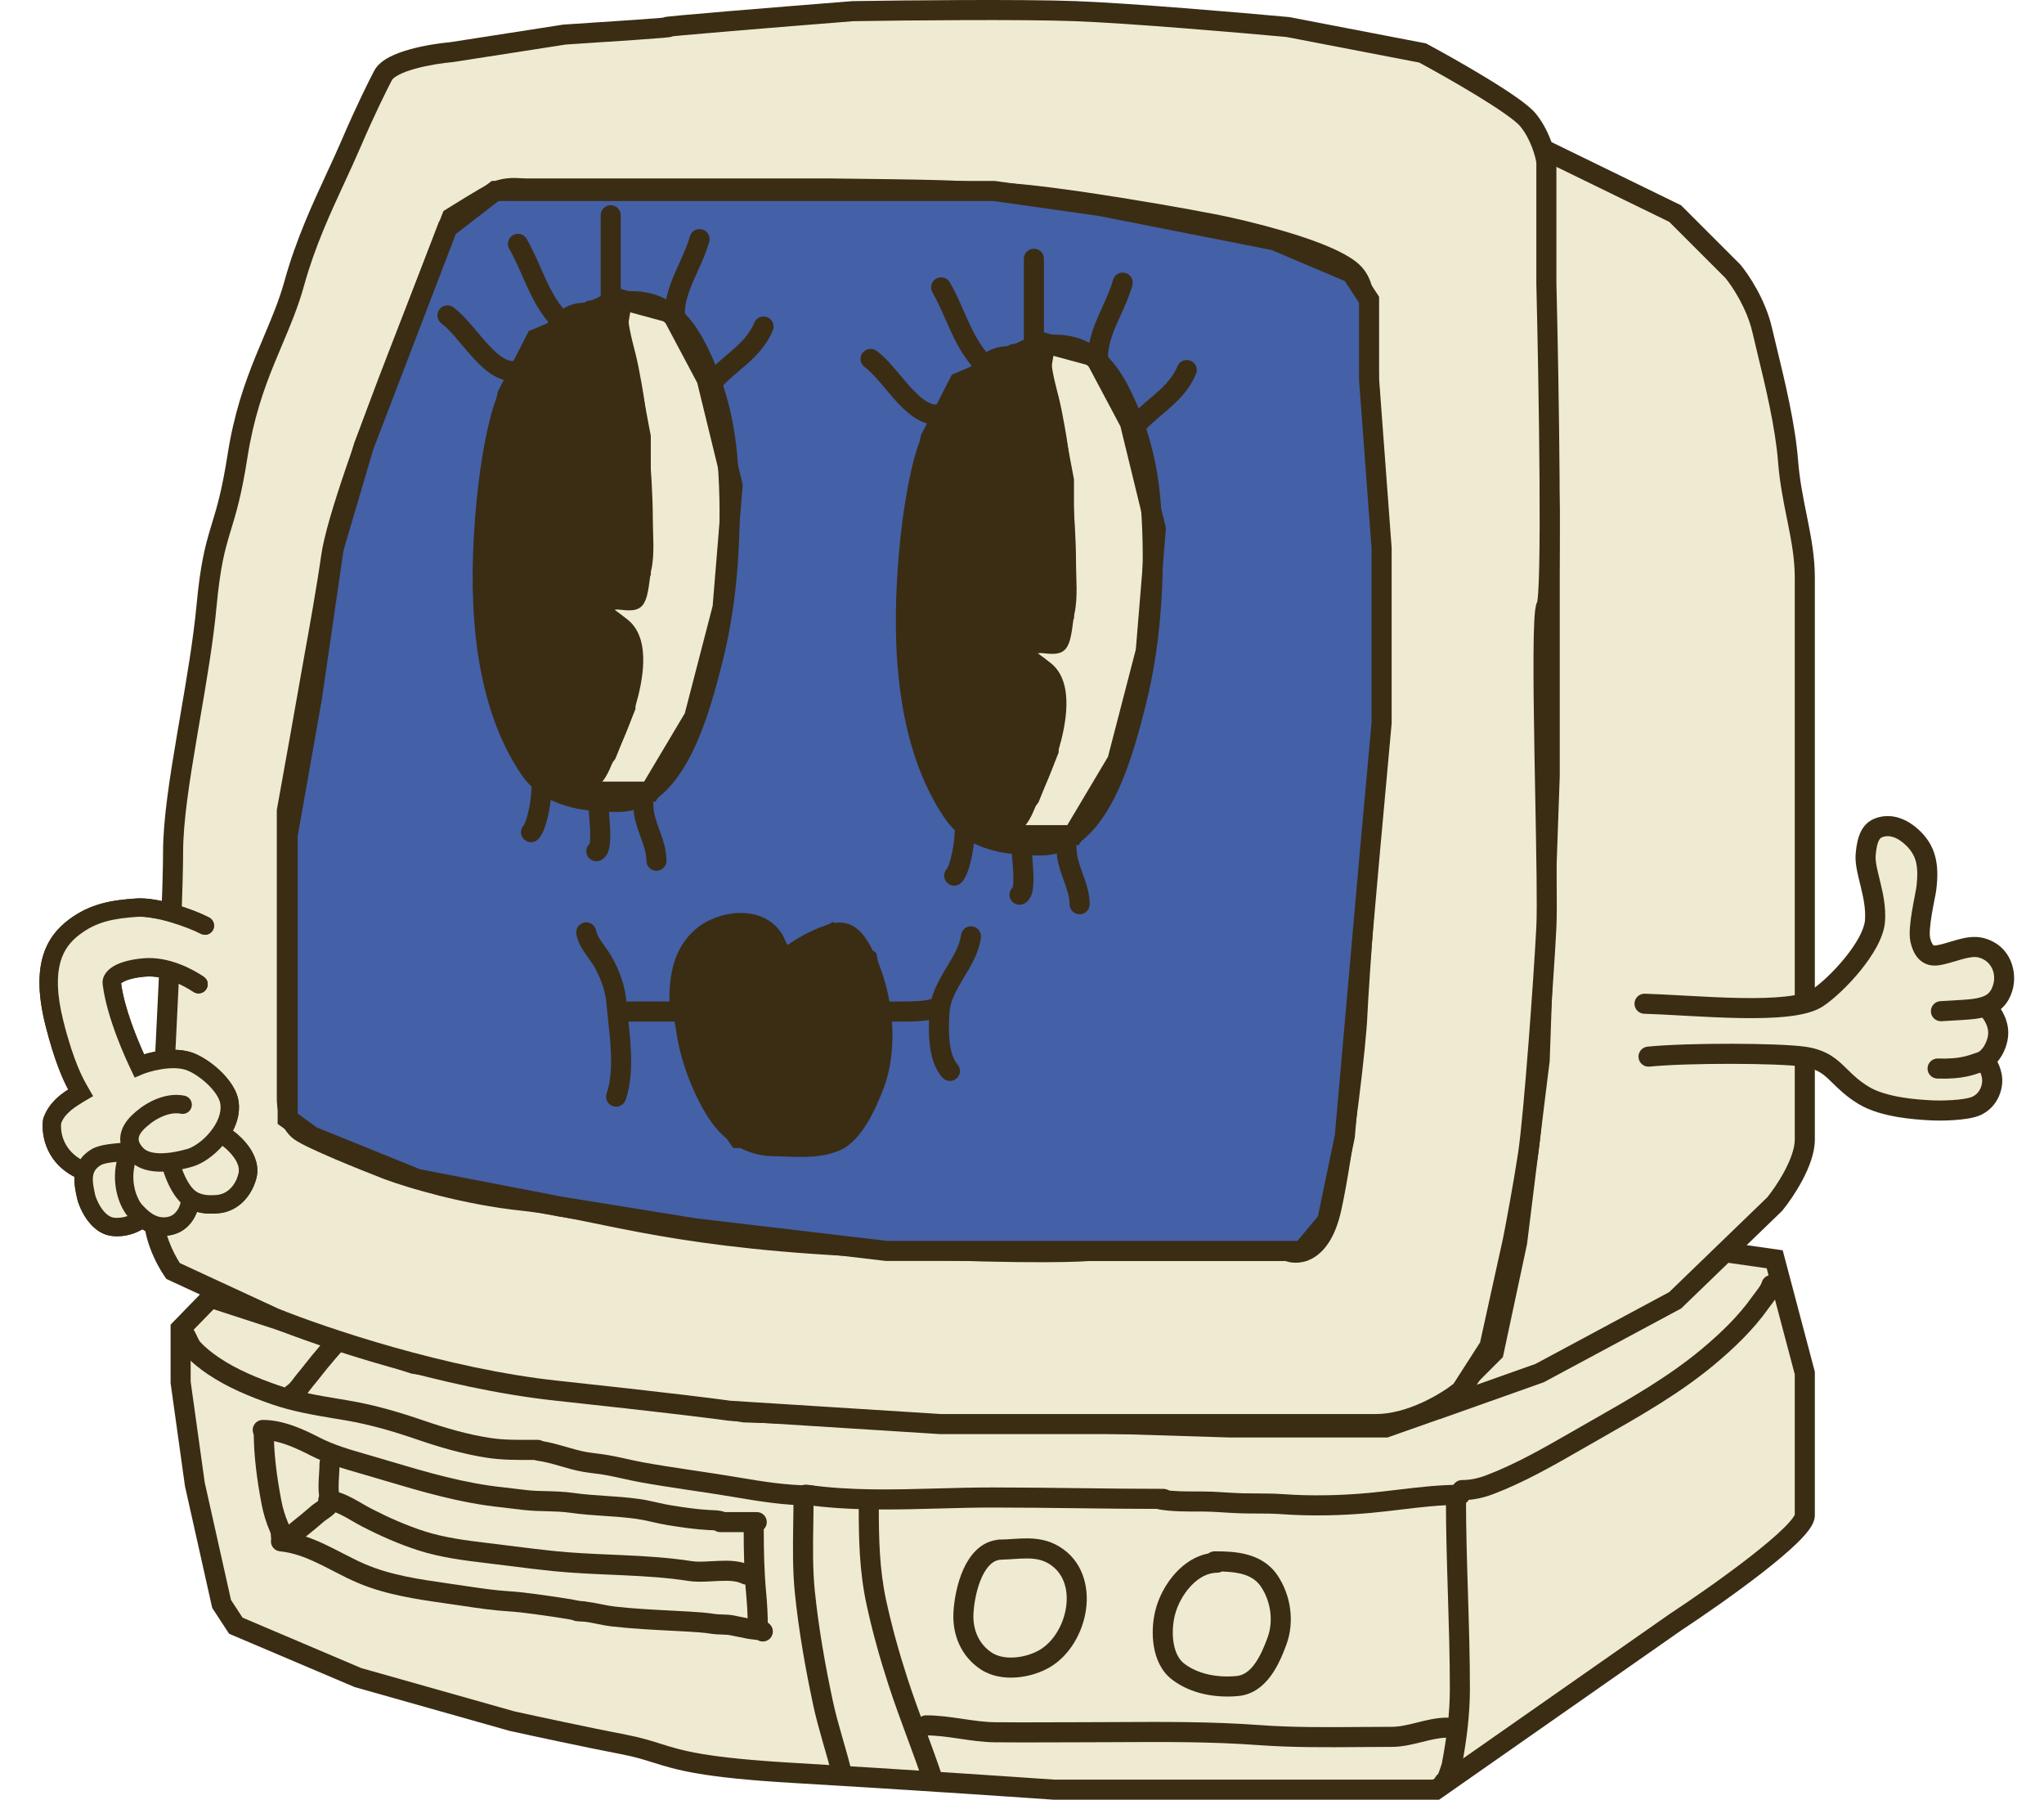 <svg width="184" height="162" viewBox="0 0 184 162" fill="none" xmlns="http://www.w3.org/2000/svg">
<path d="M138.602 13.275L150.798 19.223L155.993 24.418C156.645 25.196 158.086 27.339 158.628 29.688C159.306 32.624 160.661 37.593 160.962 41.508C161.263 45.423 162.468 48.51 162.468 51.973V68.16V80.13V88.864V102.566C162.468 104.553 160.661 107.259 159.757 108.363L155.278 112.692L159.757 113.332L162.468 123.571V136.37C162.468 137.936 154.688 143.447 150.798 146.007L129.266 161.064H124.749H104.346H94.86C90.92 160.788 80.721 160.1 71.445 159.558C59.851 158.881 60.453 157.827 56.162 156.999C52.729 156.336 48.006 155.317 46.074 154.891L32.221 150.976L21.229 146.308L19.949 144.35L17.54 133.584L16.26 124.399V119.581L18.97 116.795L37.265 122.743L67.003 127.11L110.67 128.465H124.749L129.283 126.867L134.461 121.689L136.569 111.826L138.602 95.414L139.505 69.816V45.95L138.602 13.275Z" fill="#EFEBD2"/>
<path fill-rule="evenodd" clip-rule="evenodd" d="M137.657 11.809L151.33 18.477L156.66 23.807L156.685 23.837C157.395 24.683 158.924 26.952 159.508 29.485C159.631 30.017 159.779 30.625 159.94 31.288C160.647 34.202 161.612 38.176 161.863 41.438C161.996 43.163 162.309 44.721 162.623 46.28C162.653 46.431 162.684 46.581 162.714 46.732C163.053 48.426 163.371 50.142 163.371 51.973V102.566C163.371 103.789 162.831 105.124 162.249 106.219C161.653 107.341 160.941 108.342 160.457 108.935L160.423 108.976L157.233 112.059L160.478 112.522L163.371 123.453V136.37C163.371 136.875 163.089 137.337 162.859 137.657C162.596 138.021 162.236 138.416 161.825 138.82C160.998 139.633 159.872 140.574 158.647 141.528C156.195 143.438 153.263 145.466 151.306 146.754L129.551 161.967H94.828L94.797 161.965C90.859 161.689 80.664 161.002 71.393 160.46C63.109 159.976 60.876 159.276 58.815 158.629C57.977 158.366 57.167 158.112 55.991 157.885C52.546 157.221 47.813 156.2 45.879 155.773L45.853 155.767L31.92 151.829L20.623 147.032L19.103 144.707L16.65 133.745L15.356 124.462V119.214L18.715 115.762L37.472 121.86L67.083 126.208L110.684 127.561H124.594L128.79 126.082L133.633 121.239L135.677 111.676L137.7 95.342L138.602 69.8V45.962L137.657 11.809ZM133.632 124.376L132.736 124.692L135.289 122.139L137.461 111.976L139.503 95.485L140.409 69.832V45.937L139.546 14.741L150.266 19.968L155.325 25.027C155.932 25.762 157.255 27.754 157.748 29.891C157.88 30.461 158.034 31.099 158.2 31.784C158.907 34.702 159.823 38.479 160.061 41.577C160.203 43.417 160.538 45.081 160.85 46.628C160.881 46.782 160.912 46.935 160.942 47.087C161.281 48.781 161.564 50.34 161.564 51.973V102.566C161.564 103.33 161.201 104.341 160.654 105.372C160.134 106.35 159.51 107.233 159.091 107.751L150.261 116.284L138.235 122.742L133.634 124.375L133.632 124.376ZM134.234 126.079L134.233 126.08L129.568 127.735L129.563 127.726L124.903 129.368H110.656L66.924 128.011L37.058 123.625L19.226 117.828L17.163 119.948V124.336L18.43 133.423L20.795 143.993L21.835 145.583L32.521 150.122L46.294 154.014C48.24 154.443 52.927 155.454 56.333 156.111C57.694 156.374 58.563 156.648 59.431 156.922C61.441 157.555 63.438 158.185 71.498 158.656C80.754 159.197 90.927 159.883 94.891 160.16H128.982L150.291 145.259L150.302 145.252C152.234 143.98 155.131 141.977 157.537 140.103C158.742 139.164 159.805 138.273 160.558 137.532C160.937 137.16 161.215 136.847 161.393 136.6C161.518 136.427 161.555 136.338 161.564 136.318V123.688L159.037 114.142L155.588 113.649L151.336 117.758L138.969 124.399L134.236 126.079L134.234 126.079Z" fill="#3A2D14"/>
<path d="M31.617 12.899C32.882 9.947 34.052 7.604 34.478 6.8C35.141 5.484 38.87 4.847 40.652 4.692L50.816 3.111C54.354 2.886 61.16 2.434 60.076 2.434C58.992 2.434 70.767 1.48 76.79 1.003C81.458 0.928 91.998 0.823 96.816 1.003C101.635 1.184 111.573 2.032 115.939 2.434L128.06 4.768C130.771 6.223 136.463 9.466 137.547 10.791C138.631 12.116 139.103 13.852 139.203 14.555V25.472C139.429 34.782 139.745 53.629 139.203 54.533C138.525 55.662 139.429 79.001 139.203 83.443C138.977 87.885 138.074 100.458 137.547 103.921C137.125 106.692 136.468 110.195 136.192 111.6L134.083 121.162L131.524 125.152C130.294 126.156 127.037 128.164 123.844 128.164H119.854H103.366H84.695L65.647 126.959C64.644 126.808 60.121 126.236 50.063 125.152C40.005 124.068 28.957 120.334 24.691 118.602L15.581 114.386C14.879 113.382 13.564 110.863 13.925 108.815C14.377 106.255 15.581 82.238 15.581 76.667C15.581 71.096 17.915 61.76 18.593 54.533C19.27 47.305 20.249 48.284 21.378 41.056C22.508 33.829 25.143 30.365 26.498 25.472C27.853 20.578 30.036 16.588 31.617 12.899Z" fill="#EFEBD2"/>
<path fill-rule="evenodd" clip-rule="evenodd" d="M76.775 0.1C81.438 0.025 92.003 -0.081 96.85 0.1C101.697 0.282 111.66 1.133 116.022 1.534L116.066 1.538L128.367 3.906L128.488 3.972C129.854 4.705 131.969 5.888 133.884 7.057C134.841 7.641 135.757 8.227 136.509 8.757C137.232 9.266 137.887 9.78 138.246 10.219C139.467 11.711 139.982 13.621 140.097 14.427L140.107 14.491V25.461C140.22 30.119 140.355 37.158 140.395 43.149C140.414 46.145 140.41 48.887 140.367 50.939C140.345 51.963 140.314 52.827 140.269 53.468C140.247 53.788 140.221 54.066 140.189 54.288C140.173 54.399 140.154 54.51 140.129 54.611C140.113 54.677 140.082 54.794 140.022 54.916C140.014 54.954 140.002 55.017 139.99 55.112C139.963 55.312 139.94 55.597 139.92 55.965C139.881 56.698 139.86 57.703 139.852 58.907C139.838 61.311 139.881 64.464 139.937 67.73C139.96 69.029 139.984 70.348 140.009 71.646C140.106 76.836 140.197 81.679 140.105 83.489C139.88 87.926 138.975 100.542 138.44 104.057C138.016 106.846 137.355 110.364 137.078 111.774L137.076 111.785L134.931 121.514L132.207 125.761L132.095 125.852C131.421 126.402 130.234 127.196 128.797 127.855C127.364 128.513 125.618 129.067 123.845 129.067H84.667L65.552 127.858L65.513 127.852C64.531 127.705 60.028 127.135 49.966 126.05C39.793 124.954 28.66 121.188 24.351 119.439L24.331 119.431L14.981 115.103L14.841 114.904C14.449 114.343 13.906 113.393 13.506 112.303C13.111 111.227 12.815 109.908 13.035 108.658C13.137 108.079 13.295 106.161 13.473 103.436C13.649 100.743 13.842 97.332 14.02 93.824C14.378 86.798 14.678 79.425 14.678 76.667C14.678 73.791 15.277 69.986 15.942 66.07C16.031 65.548 16.121 65.024 16.211 64.499C16.803 61.044 17.403 57.548 17.693 54.448C18.038 50.773 18.464 49.151 18.951 47.534C18.993 47.396 19.035 47.258 19.077 47.119C19.51 45.696 19.98 44.151 20.486 40.917C21.065 37.21 22.032 34.467 23.017 32.048C23.263 31.443 23.507 30.866 23.745 30.303C24.467 28.594 25.132 27.02 25.627 25.23C26.637 21.585 28.113 18.395 29.435 15.536C29.916 14.496 30.377 13.5 30.787 12.543C32.057 9.579 33.234 7.217 33.677 6.384C33.972 5.806 34.531 5.411 35.052 5.137C35.601 4.849 36.253 4.62 36.904 4.44C38.195 4.082 39.613 3.877 40.543 3.795L50.717 2.212L50.758 2.21C52.527 2.097 55.111 1.927 57.116 1.787C58.12 1.716 58.974 1.653 59.508 1.608C59.561 1.603 59.61 1.599 59.655 1.595C59.67 1.588 59.683 1.583 59.693 1.579C59.74 1.562 59.78 1.551 59.798 1.547C59.897 1.522 60.039 1.505 60.131 1.494C60.373 1.466 60.778 1.426 61.3 1.378C62.35 1.28 63.912 1.146 65.693 0.997C69.256 0.699 73.707 0.341 76.719 0.103L76.747 0.1L76.775 0.1ZM60.014 1.558C60.014 1.558 60.012 1.558 60.008 1.559C60.012 1.558 60.014 1.558 60.014 1.558ZM76.833 1.906C73.823 2.144 69.391 2.501 65.843 2.798C64.063 2.947 62.508 3.08 61.467 3.177C61.091 3.212 60.787 3.241 60.565 3.264C60.54 3.276 60.522 3.283 60.513 3.286L60.511 3.287C60.468 3.303 60.433 3.313 60.414 3.318C60.349 3.336 60.287 3.344 60.264 3.348L60.263 3.348C60.143 3.365 59.925 3.386 59.661 3.408C59.113 3.454 58.247 3.518 57.243 3.589C55.247 3.729 52.683 3.897 50.914 4.01L40.761 5.59L40.73 5.592C39.878 5.666 38.557 5.856 37.387 6.181C36.8 6.344 36.284 6.531 35.892 6.737C35.475 6.956 35.323 7.132 35.285 7.206L35.281 7.215L35.276 7.224C34.862 8.004 33.703 10.325 32.448 13.255C32.001 14.296 31.517 15.344 31.022 16.414C29.717 19.236 28.335 22.221 27.369 25.713C26.839 27.626 26.112 29.346 25.378 31.082C25.148 31.627 24.916 32.174 24.69 32.729C23.736 35.072 22.821 37.674 22.271 41.196C21.746 44.554 21.249 46.189 20.806 47.644C20.764 47.782 20.722 47.919 20.681 48.055C20.227 49.562 19.825 51.065 19.492 54.617C19.195 57.791 18.582 61.364 17.991 64.811C17.901 65.335 17.811 65.856 17.724 66.372C17.053 70.323 16.485 73.972 16.485 76.667C16.485 79.48 16.182 86.901 15.825 93.916C15.646 97.429 15.453 100.85 15.276 103.554C15.101 106.226 14.938 108.27 14.815 108.972C14.674 109.769 14.855 110.734 15.202 111.68C15.499 112.489 15.889 113.207 16.19 113.672L25.051 117.773C29.29 119.491 40.232 123.184 50.16 124.254C60.093 125.324 64.645 125.898 65.743 126.06L84.724 127.26H123.845C125.263 127.26 126.742 126.81 128.043 126.213C129.26 125.655 130.265 124.993 130.843 124.539L133.236 120.81L135.307 111.416C135.583 110.009 136.236 106.53 136.654 103.785C137.173 100.373 138.075 87.844 138.301 83.397C138.389 81.657 138.3 76.918 138.203 71.738C138.178 70.427 138.153 69.087 138.13 67.761C138.074 64.496 138.031 61.324 138.046 58.896C138.053 57.684 138.074 56.645 138.116 55.868C138.136 55.481 138.163 55.145 138.198 54.877C138.216 54.744 138.237 54.614 138.265 54.496C138.283 54.417 138.316 54.291 138.379 54.16C138.384 54.133 138.392 54.091 138.401 54.031C138.424 53.873 138.446 53.645 138.467 53.344C138.508 52.746 138.539 51.916 138.56 50.901C138.603 48.874 138.607 46.152 138.588 43.161C138.548 37.179 138.413 30.146 138.3 25.494L138.3 25.483V14.623C138.196 13.986 137.765 12.484 136.848 11.363C136.664 11.139 136.202 10.751 135.468 10.234C134.762 9.737 133.883 9.173 132.943 8.599C131.119 7.486 129.101 6.355 127.754 5.629L115.812 3.329C111.419 2.926 101.556 2.085 96.782 1.906C92.002 1.727 81.52 1.831 76.833 1.906ZM138.37 54.195C138.37 54.195 138.371 54.192 138.373 54.185C138.371 54.192 138.37 54.195 138.37 54.195ZM60.055 1.53C60.056 1.53 60.061 1.53 60.07 1.53C60.06 1.53 60.055 1.53 60.055 1.53ZM46.993 16.043C47.157 16.052 47.303 16.061 47.428 16.061H74.837L74.842 16.061C77.248 16.086 82.573 16.151 84.572 16.212C85.675 16.245 85.99 16.264 86.379 16.288C86.432 16.291 86.487 16.294 86.546 16.297C87.014 16.325 87.74 16.362 89.995 16.438C92.32 16.515 96.762 17.128 100.987 17.804C105.226 18.482 109.334 19.238 111.02 19.622C112.691 20.001 114.884 20.554 116.924 21.215C118.925 21.863 120.91 22.655 122.065 23.554C123.429 24.614 123.73 26.099 123.89 28.547C123.948 29.441 123.988 30.517 124.036 31.806C124.054 32.308 124.074 32.842 124.097 33.41C124.178 35.448 124.295 37.955 124.52 41.066C125.245 51.099 125.175 59.756 125.048 62.851L125.048 62.865L125.047 62.879C124.418 71.655 123.151 89.594 123.091 91.378C123.014 93.693 121.878 103.761 120.737 108.934C120.257 111.108 119.41 112.432 118.373 113.111C117.416 113.737 116.415 113.736 115.693 113.482H98.136C96.32 113.637 89.528 113.747 76.139 113.029C67.664 112.575 61.959 111.723 57.557 110.898C56.077 110.62 54.761 110.35 53.546 110.1C51.113 109.6 49.085 109.183 46.958 108.96C41.684 108.408 36.549 106.845 34.614 106.122L34.609 106.121L34.605 106.119C33.494 105.69 31.764 105.001 30.18 104.327C29.388 103.99 28.627 103.655 27.995 103.355C27.384 103.066 26.832 102.783 26.504 102.551C25.758 102.024 25.368 101.214 25.164 100.53C24.959 99.843 24.903 99.162 24.917 98.712V72.897L26.136 66.12L26.136 66.117L27.416 58.889L27.416 58.886C27.768 56.978 28.558 52.534 28.916 49.966C29.156 48.247 30.052 45.286 31.186 41.977C32.331 38.639 33.747 34.862 35.067 31.468L39.918 18.993L40.171 18.834C41.043 18.287 43.054 17.043 43.991 16.543C45.132 15.935 46.248 16 46.993 16.043ZM46.688 17.845C46 17.813 45.496 17.789 44.842 18.138C44.047 18.561 42.349 19.604 41.386 20.206L36.751 32.123C35.436 35.505 34.029 39.257 32.896 42.563C31.753 45.898 30.917 48.697 30.706 50.215C30.341 52.825 29.546 57.302 29.194 59.21C29.194 59.211 29.194 59.212 29.193 59.213L27.915 66.436L26.724 73.058V98.742L26.723 98.757C26.714 99.035 26.75 99.527 26.895 100.013C27.044 100.51 27.269 100.879 27.546 101.075C27.73 101.204 28.146 101.428 28.768 101.722C29.369 102.007 30.106 102.332 30.887 102.664C32.446 103.327 34.154 104.007 35.251 104.432C37.085 105.116 42.064 106.631 47.145 107.163C49.362 107.395 51.527 107.84 54.019 108.352C55.219 108.598 56.495 108.86 57.89 109.122C62.221 109.934 67.847 110.776 76.236 111.225C89.727 111.948 96.405 111.823 98.016 111.679L98.056 111.676H116.057L116.233 111.754C116.457 111.855 116.9 111.916 117.383 111.599C117.877 111.276 118.548 110.466 118.972 108.545C120.09 103.479 121.212 93.52 121.285 91.318C121.346 89.489 122.617 71.509 123.244 62.763C123.367 59.723 123.437 51.145 122.718 41.197C122.491 38.059 122.373 35.531 122.291 33.482C122.268 32.896 122.248 32.352 122.229 31.845C122.182 30.57 122.143 29.532 122.087 28.664C121.926 26.199 121.625 25.5 120.956 24.98C120.079 24.298 118.375 23.584 116.367 22.934C114.398 22.296 112.262 21.757 110.62 21.384C108.993 21.014 104.932 20.265 100.702 19.588C96.457 18.909 92.127 18.317 89.935 18.244C87.674 18.168 86.931 18.13 86.44 18.101C86.381 18.098 86.326 18.095 86.272 18.091C85.895 18.069 85.595 18.05 84.517 18.018C82.542 17.958 77.243 17.893 74.828 17.868H47.428C47.154 17.868 46.911 17.856 46.688 17.845Z" fill="#3A2D14"/>
<path d="M80.781 17.19H44.568L40.276 20.503L32.748 40.153L30.037 49.338L28.08 62.814L25.896 75.161V90.52V95.715V100.684L28.08 102.265L37.566 106.104L50.44 108.589L62.561 110.546L79.802 112.579H91.923H112.176H117.22L119.479 109.869L121.06 102.265L123.318 76.667L124.372 65.073V49.338L123.243 34.13V26.977L121.662 24.568L114.735 21.632L99.076 18.545L89.514 17.19H80.781Z" fill="#4460A7"/>
<path fill-rule="evenodd" clip-rule="evenodd" d="M44.259 16.287H89.577L99.226 17.654L115.001 20.764L122.266 23.843L124.146 26.707V34.096L125.275 49.304V65.114L124.217 76.746L124.217 76.749L121.954 102.397L120.316 110.274L117.642 113.483H79.748L62.436 111.441L50.282 109.479L37.308 106.975L27.638 103.061L24.992 101.145V75.082L27.187 62.67L29.152 49.144L31.89 39.863L39.523 19.943L44.259 16.287ZM44.875 18.093L41.028 21.063L33.603 40.443L30.921 49.532L28.971 62.958L26.799 75.24V100.222L28.52 101.468L37.823 105.234L50.597 107.699L62.685 109.651L79.854 111.676H116.796L118.639 109.464L120.163 102.133L122.417 76.588L122.418 76.585L123.468 65.032V49.371L122.339 34.163V27.247L121.056 25.293L114.468 22.5L98.924 19.436L89.45 18.093H44.875Z" fill="#3A2D14"/>
<path fill-rule="evenodd" clip-rule="evenodd" d="M159.684 114.767C160.168 114.888 160.462 115.379 160.341 115.863C160.233 116.296 159.963 116.708 159.762 116.991C159.653 117.147 159.539 117.296 159.441 117.424L159.428 117.44C159.332 117.567 159.256 117.666 159.196 117.751C157.823 119.696 156.045 121.38 154.289 122.843C151.207 125.408 147.642 127.436 144.235 129.375C143.87 129.583 143.506 129.79 143.145 129.997C142.882 130.147 142.618 130.299 142.353 130.451C139.858 131.884 137.237 133.389 134.472 134.444C133.546 134.797 132.638 135.006 131.606 135.006C131.107 135.006 130.702 134.602 130.702 134.103C130.702 133.604 131.107 133.199 131.606 133.199C132.373 133.199 133.061 133.048 133.828 132.755C136.452 131.755 138.948 130.322 141.463 128.878C141.724 128.728 141.986 128.578 142.248 128.428C142.608 128.222 142.969 128.017 143.33 127.811C146.759 125.859 150.181 123.91 153.133 121.454C154.837 120.035 156.478 118.468 157.72 116.709C157.8 116.595 157.896 116.47 157.984 116.354L158.005 116.327C158.104 116.198 158.199 116.072 158.288 115.947C158.485 115.67 158.57 115.499 158.588 115.425C158.709 114.941 159.2 114.646 159.684 114.767Z" fill="#3A2D14"/>
<path fill-rule="evenodd" clip-rule="evenodd" d="M125.752 134.077C127.608 133.855 129.518 133.626 131.435 133.626C131.934 133.626 132.338 134.031 132.338 134.53C132.338 135.029 131.934 135.433 131.435 135.433C129.625 135.433 127.899 135.641 126.104 135.856C125.223 135.962 124.327 136.07 123.395 136.156C120.71 136.405 118.005 136.458 115.305 136.267C114.581 136.215 113.896 136.214 113.176 136.212C112.735 136.211 112.282 136.21 111.799 136.197C111.257 136.183 110.713 136.149 110.189 136.116C110.11 136.111 110.031 136.106 109.952 136.101C109.348 136.064 108.768 136.032 108.195 136.032C108.076 136.032 107.954 136.032 107.83 136.032C106.75 136.035 105.504 136.038 104.367 135.848C103.875 135.766 103.543 135.301 103.625 134.809C103.707 134.317 104.172 133.984 104.664 134.066C105.642 134.229 106.729 134.227 107.834 134.225C107.954 134.225 108.075 134.225 108.195 134.225C108.829 134.225 109.459 134.26 110.065 134.298C110.145 134.303 110.226 134.308 110.306 134.313C110.833 134.346 111.34 134.378 111.846 134.391C112.237 134.401 112.653 134.403 113.08 134.404C113.852 134.407 114.661 134.41 115.433 134.464C118.025 134.648 120.63 134.597 123.228 134.357C124.055 134.28 124.898 134.179 125.752 134.077Z" fill="#3A2D14"/>
<path fill-rule="evenodd" clip-rule="evenodd" d="M71.646 134.387C71.716 133.893 72.174 133.55 72.668 133.62C76.534 134.172 80.423 134.065 84.387 133.955C86.018 133.91 87.662 133.865 89.321 133.865C91.894 133.865 94.467 133.896 97.033 133.928L97.038 133.928C99.608 133.96 102.172 133.991 104.736 133.991C105.235 133.991 105.64 134.396 105.64 134.895C105.64 135.394 105.235 135.798 104.736 135.798C102.16 135.798 99.585 135.767 97.017 135.735L97.016 135.735C94.445 135.703 91.882 135.672 89.321 135.672C87.772 135.672 86.192 135.715 84.597 135.759C80.571 135.87 76.439 135.984 72.412 135.409C71.919 135.338 71.575 134.881 71.646 134.387Z" fill="#3A2D14"/>
<path fill-rule="evenodd" clip-rule="evenodd" d="M47.595 130.453C47.657 129.958 48.108 129.606 48.603 129.668C49.373 129.764 50.122 129.974 50.807 130.171C50.866 130.188 50.925 130.205 50.984 130.222C51.62 130.406 52.2 130.574 52.779 130.675C53.086 130.729 53.398 130.768 53.735 130.811L53.739 130.811C54.071 130.853 54.427 130.898 54.787 130.962C55.333 131.059 55.87 131.177 56.387 131.291L56.419 131.298C56.931 131.411 57.423 131.52 57.917 131.61C59.313 131.864 60.72 132.078 62.14 132.29C62.295 132.313 62.45 132.336 62.606 132.359C63.869 132.547 65.143 132.737 66.412 132.953C68.676 133.338 70.799 133.681 73.015 133.681C73.514 133.681 73.918 134.086 73.918 134.585C73.918 135.084 73.514 135.488 73.015 135.488C70.626 135.488 68.362 135.117 66.109 134.734C64.86 134.522 63.605 134.335 62.339 134.146C62.184 134.123 62.029 134.1 61.873 134.077C60.453 133.865 59.021 133.647 57.594 133.388C57.066 133.292 56.544 133.176 56.043 133.066L55.997 133.055C55.475 132.94 54.974 132.83 54.471 132.741C54.164 132.686 53.851 132.646 53.514 132.604L53.49 132.601C53.166 132.56 52.818 132.516 52.468 132.455C51.786 132.336 51.111 132.141 50.493 131.961C50.43 131.943 50.368 131.925 50.306 131.907C49.615 131.708 48.991 131.538 48.379 131.461C47.884 131.399 47.533 130.948 47.595 130.453Z" fill="#3A2D14"/>
<path fill-rule="evenodd" clip-rule="evenodd" d="M15.932 119.393C16.284 119.04 16.857 119.04 17.209 119.393C17.369 119.553 17.479 119.738 17.55 119.87C17.619 119.997 17.683 120.136 17.735 120.249C17.739 120.258 17.744 120.268 17.748 120.278C17.88 120.562 17.95 120.688 18.002 120.745C18.489 121.279 19.1 121.764 19.741 122.194C21.326 123.258 23.146 124.008 25.025 124.664C26.755 125.268 28.586 125.574 30.482 125.891C30.808 125.945 31.135 126 31.464 126.056C33.785 126.455 35.917 127.084 38.108 127.834C40.092 128.513 42.12 129.107 44.141 129.412C45.327 129.591 46.522 129.587 47.796 129.582C47.999 129.582 48.204 129.581 48.411 129.581C48.91 129.581 49.314 129.985 49.314 130.484C49.314 130.983 48.91 131.388 48.411 131.388C48.216 131.388 48.019 131.389 47.82 131.389C46.554 131.395 45.206 131.4 43.872 131.199C41.694 130.87 39.549 130.237 37.523 129.543C35.378 128.809 33.346 128.213 31.159 127.837C30.847 127.783 30.53 127.731 30.211 127.678C28.321 127.363 26.318 127.03 24.429 126.37C22.505 125.698 20.512 124.887 18.734 123.694C18.022 123.217 17.285 122.64 16.667 121.963C16.403 121.674 16.226 121.291 16.122 121.065C16.117 121.055 16.113 121.046 16.109 121.037L16.103 121.025C16.043 120.895 16.001 120.804 15.96 120.728C15.936 120.684 15.922 120.663 15.918 120.656C15.579 120.302 15.584 119.741 15.932 119.393Z" fill="#3A2D14"/>
<path fill-rule="evenodd" clip-rule="evenodd" d="M30.909 120.083C31.284 120.412 31.322 120.982 30.994 121.358C30.466 121.962 29.944 122.558 29.449 123.163C29.299 123.347 29.135 123.555 28.965 123.77C28.707 124.097 28.436 124.441 28.177 124.746C28.115 124.819 28.046 124.909 27.958 125.026C27.946 125.042 27.934 125.058 27.922 125.074C27.847 125.174 27.761 125.289 27.673 125.4C27.475 125.649 27.19 125.978 26.82 126.201C26.392 126.458 25.837 126.319 25.58 125.891C25.323 125.463 25.462 124.908 25.89 124.651C25.966 124.606 26.083 124.497 26.258 124.276C26.329 124.187 26.397 124.096 26.472 123.996C26.485 123.978 26.499 123.96 26.512 123.942C26.599 123.827 26.698 123.695 26.801 123.575C27.053 123.278 27.272 123 27.501 122.708C27.672 122.491 27.849 122.266 28.051 122.019C28.568 121.387 29.109 120.768 29.634 120.168C29.963 119.793 30.533 119.755 30.909 120.083Z" fill="#3A2D14"/>
<path fill-rule="evenodd" clip-rule="evenodd" d="M72.333 133.975C72.832 133.975 73.236 134.38 73.236 134.879C73.236 135.655 73.224 136.424 73.213 137.185C73.181 139.24 73.15 141.246 73.356 143.237C73.695 146.519 74.282 149.864 74.978 153.112C75.192 154.109 75.471 155.116 75.764 156.139C75.813 156.312 75.863 156.485 75.913 156.659C76.157 157.506 76.405 158.365 76.616 159.21C76.737 159.694 76.443 160.184 75.959 160.305C75.475 160.426 74.984 160.132 74.863 159.648C74.66 158.837 74.424 158.015 74.18 157.169C74.129 156.993 74.078 156.815 74.027 156.637C73.733 155.61 73.439 154.552 73.212 153.49C72.507 150.201 71.906 146.788 71.558 143.422C71.34 141.316 71.374 139.15 71.407 137.061C71.418 136.322 71.43 135.592 71.43 134.879C71.43 134.38 71.834 133.975 72.333 133.975Z" fill="#3A2D14"/>
<path fill-rule="evenodd" clip-rule="evenodd" d="M78.206 134.68C78.705 134.68 79.11 135.084 79.11 135.583C79.11 138.508 79.169 141.229 79.768 144.007C80.28 146.38 80.949 148.764 81.702 151.084C82.175 152.543 82.704 153.984 83.242 155.44C83.272 155.524 83.303 155.608 83.334 155.692C83.84 157.061 84.352 158.445 84.819 159.848C84.977 160.321 84.721 160.833 84.248 160.991C83.774 161.149 83.263 160.893 83.105 160.419C82.647 159.045 82.145 157.686 81.637 156.311C81.607 156.229 81.576 156.148 81.546 156.066C81.01 154.612 80.469 153.14 79.983 151.642C79.216 149.277 78.529 146.833 78.002 144.388C77.358 141.405 77.303 138.515 77.303 135.583C77.303 135.084 77.707 134.68 78.206 134.68Z" fill="#3A2D14"/>
<path fill-rule="evenodd" clip-rule="evenodd" d="M92.47 138.448C93.385 138.454 94.379 138.592 95.355 139.183C97.444 140.448 98.05 142.748 97.765 144.833C97.483 146.9 96.305 148.989 94.502 150.047C93.652 150.546 92.572 150.884 91.491 150.964C90.414 151.043 89.242 150.871 88.282 150.238C86.496 149.061 85.717 147.085 85.828 145.1C85.886 144.048 86.14 142.505 86.74 141.193C87.272 140.03 88.201 138.807 89.707 138.59C89.786 138.568 89.868 138.556 89.953 138.556C90.337 138.556 90.725 138.531 91.146 138.503L91.155 138.502C91.569 138.475 92.019 138.445 92.47 138.448ZM90.283 140.358C90.252 140.362 90.22 140.363 90.188 140.363C89.479 140.363 88.873 140.872 88.383 141.945C87.906 142.987 87.682 144.29 87.632 145.2C87.551 146.655 88.115 147.964 89.276 148.729C89.801 149.075 90.536 149.222 91.358 149.162C92.175 149.102 92.986 148.842 93.588 148.489C94.821 147.765 95.752 146.22 95.975 144.588C96.196 142.973 95.705 141.508 94.419 140.729C93.826 140.37 93.196 140.26 92.458 140.255C92.083 140.253 91.698 140.277 91.274 140.305L91.24 140.307C90.937 140.328 90.613 140.349 90.283 140.358Z" fill="#3A2D14"/>
<path fill-rule="evenodd" clip-rule="evenodd" d="M108.779 139.804C108.933 139.685 109.125 139.613 109.335 139.613C111.1 139.613 113.617 139.698 115.02 141.804C116.198 143.57 116.562 145.946 115.795 148.022C115.49 148.845 115.062 149.906 114.42 150.792C113.773 151.686 112.831 152.505 111.49 152.634C109.509 152.824 107.243 152.481 105.504 151.154C104.516 150.4 104.048 149.25 103.866 148.156C103.683 147.054 103.77 145.895 104 144.955C104.293 143.761 104.955 142.488 105.88 141.499C106.637 140.691 107.624 140.021 108.779 139.804ZM109.999 141.429C109.871 141.498 109.725 141.538 109.57 141.538C108.731 141.538 107.908 141.977 107.199 142.734C106.491 143.491 105.976 144.485 105.755 145.385C105.576 146.119 105.511 147.029 105.649 147.86C105.788 148.699 106.112 149.345 106.601 149.718C107.863 150.681 109.622 150.998 111.317 150.835C111.947 150.775 112.476 150.396 112.957 149.732C113.443 149.061 113.801 148.202 114.1 147.395C114.653 145.898 114.396 144.125 113.517 142.806C112.809 141.744 111.57 141.478 109.999 141.429Z" fill="#3A2D14"/>
<path fill-rule="evenodd" clip-rule="evenodd" d="M131.065 133.975C131.564 133.975 131.969 134.38 131.969 134.879C131.969 137.713 132.056 140.547 132.145 143.397L132.145 143.402C132.233 146.247 132.321 149.108 132.321 151.976C132.321 154.393 132.014 156.68 131.575 159.009C131.536 159.211 131.374 159.721 131.223 160.114C131.146 160.313 131.048 160.549 130.941 160.73L130.939 160.734C130.904 160.794 130.788 160.991 130.585 161.131C130.469 161.211 130.182 161.368 129.81 161.271C129.438 161.175 129.263 160.899 129.2 160.773C129.002 160.377 129.122 159.906 129.463 159.648C129.484 159.598 129.509 159.537 129.536 159.466C129.603 159.293 129.668 159.103 129.719 158.941C129.768 158.788 129.792 158.7 129.798 158.679C129.799 158.675 129.799 158.673 129.799 158.674C130.227 156.405 130.514 154.238 130.514 151.976C130.514 149.139 130.427 146.304 130.339 143.453L130.338 143.444C130.25 140.601 130.162 137.743 130.162 134.879C130.162 134.38 130.566 133.975 131.065 133.975ZM129.384 159.814C129.371 159.836 129.371 159.831 129.386 159.81C129.385 159.812 129.384 159.813 129.384 159.814Z" fill="#3A2D14"/>
<path fill-rule="evenodd" clip-rule="evenodd" d="M23.741 127.879C24.24 127.879 24.645 128.283 24.645 128.782C24.645 130.853 24.924 132.921 25.318 135.004C25.459 135.754 25.668 136.438 25.973 137.142C26.148 137.547 26.194 137.879 26.194 138.26C26.194 138.759 25.79 139.164 25.291 139.164C24.792 139.164 24.387 138.759 24.387 138.26C24.387 138.068 24.372 137.991 24.315 137.86C23.956 137.032 23.708 136.219 23.542 135.34C23.138 133.202 22.838 131.01 22.838 128.782C22.838 128.283 23.242 127.879 23.741 127.879Z" fill="#3A2D14"/>
<path fill-rule="evenodd" clip-rule="evenodd" d="M67.851 136.81C68.35 136.81 68.754 137.214 68.754 137.713C68.754 139.625 68.796 141.495 68.973 143.37C69.064 144.335 69.119 145.398 69.119 146.371C69.119 146.87 68.714 147.274 68.215 147.274C67.716 147.274 67.312 146.87 67.312 146.371C67.312 145.46 67.26 144.454 67.174 143.54C66.989 141.583 66.947 139.648 66.947 137.713C66.947 137.214 67.352 136.81 67.851 136.81Z" fill="#3A2D14"/>
<path fill-rule="evenodd" clip-rule="evenodd" d="M29.665 130.795C30.164 130.795 30.569 131.2 30.569 131.699C30.569 132.026 30.544 132.422 30.522 132.791C30.509 133.005 30.497 133.209 30.49 133.386C30.468 133.941 30.486 134.387 30.581 134.727C30.7 135.156 30.586 135.535 30.426 135.806C30.278 136.057 30.075 136.247 29.918 136.377C29.758 136.509 29.587 136.626 29.462 136.711L29.455 136.716C29.306 136.818 29.242 136.863 29.211 136.891C28.676 137.365 28.095 137.833 27.536 138.282C27.212 138.543 26.895 138.798 26.598 139.045C26.215 139.365 25.645 139.313 25.326 138.93C25.006 138.546 25.058 137.977 25.441 137.657C25.791 137.365 26.13 137.093 26.462 136.827C26.99 136.402 27.501 135.992 28.013 135.538C28.139 135.427 28.299 135.317 28.411 135.241C28.419 135.236 28.427 135.23 28.435 135.225C28.57 135.132 28.677 135.058 28.766 134.985C28.771 134.98 28.777 134.975 28.782 134.971C28.665 134.414 28.664 133.828 28.684 133.316C28.695 133.042 28.71 132.802 28.724 132.579C28.744 132.267 28.762 131.988 28.762 131.699C28.762 131.2 29.166 130.795 29.665 130.795Z" fill="#3A2D14"/>
<path fill-rule="evenodd" clip-rule="evenodd" d="M22.747 128.691C22.747 128.192 23.152 127.788 23.651 127.788C25.54 127.788 27.35 128.651 28.78 129.38C30.099 130.053 31.427 130.436 32.92 130.868C33.085 130.916 33.252 130.964 33.422 131.013C33.977 131.175 34.526 131.338 35.072 131.5C38.504 132.516 41.791 133.49 45.297 133.853C45.694 133.894 46.064 133.941 46.422 133.987C47.078 134.071 47.691 134.149 48.345 134.173C48.569 134.181 48.803 134.187 49.044 134.193C49.869 134.214 50.771 134.236 51.625 134.358C52.571 134.494 53.529 134.558 54.525 134.625L54.542 134.626C55.523 134.692 56.541 134.76 57.558 134.905C58.086 134.98 58.587 135.091 59.052 135.196C59.08 135.202 59.108 135.209 59.135 135.215C59.578 135.315 59.988 135.407 60.409 135.474C61.556 135.659 62.736 135.835 63.843 135.895C63.895 135.897 63.954 135.899 64.02 135.902C64.296 135.91 64.687 135.923 65.062 136.017C65.546 136.138 65.84 136.628 65.719 137.112C65.598 137.596 65.108 137.891 64.624 137.77C64.452 137.727 64.314 137.722 64.082 137.713C63.988 137.71 63.879 137.706 63.746 137.699C62.533 137.633 61.269 137.443 60.123 137.259C59.644 137.182 59.182 137.077 58.75 136.98C58.718 136.973 58.687 136.966 58.656 136.959C58.188 136.853 57.751 136.758 57.303 136.694C56.358 136.559 55.401 136.494 54.405 136.428L54.39 136.427C53.409 136.361 52.389 136.293 51.369 136.147C50.631 136.042 49.875 136.022 49.071 136.001C48.812 135.995 48.549 135.988 48.279 135.978C47.549 135.952 46.789 135.856 46.08 135.766C45.743 135.723 45.417 135.682 45.111 135.65C41.425 135.269 37.961 134.242 34.54 133.227C33.998 133.066 33.457 132.906 32.916 132.748C32.748 132.699 32.579 132.65 32.41 132.602C30.937 132.177 29.441 131.745 27.959 130.989C26.502 130.246 25.052 129.594 23.651 129.594C23.152 129.594 22.747 129.19 22.747 128.691Z" fill="#3A2D14"/>
<path fill-rule="evenodd" clip-rule="evenodd" d="M63.94 136.984C63.94 136.485 64.344 136.081 64.843 136.081H68.124C68.623 136.081 69.027 136.485 69.027 136.984C69.027 137.483 68.623 137.888 68.124 137.888H64.843C64.344 137.888 63.94 137.483 63.94 136.984Z" fill="#3A2D14"/>
<path fill-rule="evenodd" clip-rule="evenodd" d="M24.392 138.63C24.439 138.133 24.88 137.769 25.377 137.816C26.849 137.957 28.17 138.473 29.381 139.051C29.868 139.283 30.352 139.532 30.82 139.774C30.932 139.831 31.042 139.888 31.152 139.944C31.729 140.241 32.287 140.52 32.848 140.762C35.173 141.763 37.757 142.134 40.407 142.515C40.768 142.566 41.13 142.619 41.494 142.672C41.636 142.694 41.779 142.715 41.92 142.736C43.27 142.937 44.553 143.129 45.873 143.211C46.701 143.263 47.512 143.361 48.309 143.471L48.394 143.483C49.393 143.62 50.412 143.761 51.424 143.931C51.558 143.953 51.723 143.988 51.857 144.016C51.925 144.03 51.985 144.042 52.03 144.051C52.2 144.084 52.33 144.101 52.449 144.101C52.948 144.101 53.352 144.505 53.352 145.004C53.352 145.503 52.948 145.907 52.449 145.907C52.162 145.907 51.904 145.867 51.688 145.825C51.578 145.804 51.495 145.786 51.42 145.77C51.321 145.749 51.236 145.731 51.124 145.713C50.14 145.547 49.144 145.41 48.137 145.271L48.063 145.261C47.282 145.154 46.522 145.062 45.76 145.015C44.358 144.927 42.998 144.724 41.66 144.524C41.516 144.502 41.372 144.481 41.228 144.46C40.878 144.408 40.521 144.357 40.161 144.305C37.537 143.931 34.696 143.525 32.133 142.421C31.513 142.154 30.909 141.851 30.327 141.552C30.21 141.492 30.095 141.433 29.981 141.374C29.515 141.134 29.063 140.901 28.603 140.682C27.463 140.138 26.366 139.726 25.206 139.615C24.709 139.568 24.345 139.127 24.392 138.63Z" fill="#3A2D14"/>
<path fill-rule="evenodd" clip-rule="evenodd" d="M51.09 145.004C51.09 144.505 51.494 144.101 51.993 144.101C52.644 144.101 53.246 144.203 53.788 144.309C53.909 144.332 54.025 144.356 54.139 144.379C54.554 144.462 54.929 144.538 55.324 144.582C57.049 144.776 58.745 144.863 60.49 144.952C60.998 144.978 61.51 145.004 62.028 145.034C62.757 145.075 63.573 145.131 64.34 145.251C64.545 145.283 64.754 145.289 65.034 145.297C65.051 145.298 65.068 145.298 65.085 145.299C65.37 145.307 65.726 145.32 66.096 145.394C66.255 145.427 66.413 145.459 66.571 145.491C66.939 145.566 67.303 145.641 67.67 145.712C67.694 145.717 67.753 145.725 67.872 145.738C67.892 145.74 67.913 145.742 67.935 145.744C68.027 145.754 68.139 145.766 68.246 145.779C68.376 145.796 68.535 145.82 68.685 145.858C68.76 145.877 68.852 145.905 68.947 145.946C69.032 145.983 69.177 146.055 69.309 146.188C69.662 146.541 69.662 147.113 69.309 147.466C69.01 147.765 68.553 147.81 68.206 147.602C68.163 147.593 68.1 147.582 68.016 147.572C67.932 147.561 67.847 147.552 67.756 147.542C67.731 147.54 67.706 147.537 67.681 147.534C67.577 147.523 67.438 147.508 67.323 147.486C66.948 147.412 66.573 147.336 66.202 147.26C66.046 147.228 65.891 147.197 65.737 147.165C65.535 147.125 65.32 147.113 65.031 147.105C65.008 147.104 64.984 147.103 64.96 147.103C64.704 147.095 64.384 147.086 64.061 147.036C63.389 146.931 62.649 146.878 61.927 146.838C61.429 146.81 60.93 146.784 60.431 146.759C58.676 146.669 56.907 146.578 55.123 146.378C54.642 146.324 54.169 146.228 53.744 146.143C53.64 146.122 53.539 146.101 53.442 146.082C52.923 145.981 52.462 145.907 51.993 145.907C51.494 145.907 51.09 145.503 51.09 145.004Z" fill="#3A2D14"/>
<path fill-rule="evenodd" clip-rule="evenodd" d="M82.453 155.277C82.453 154.778 82.858 154.374 83.357 154.374C84.494 154.374 85.586 154.534 86.604 154.685C86.62 154.687 86.637 154.689 86.653 154.692C87.671 154.843 88.613 154.983 89.567 154.994C91.223 155.013 92.875 155.007 94.534 155C95.368 154.997 96.203 154.994 97.042 154.994C98.17 154.994 99.302 154.987 100.438 154.981C104.725 154.957 109.059 154.933 113.366 155.249C116.365 155.469 119.37 155.446 122.414 155.422C123.367 155.415 124.324 155.407 125.286 155.407C125.996 155.407 126.72 155.232 127.569 155.021L127.625 155.007C128.419 154.809 129.334 154.58 130.269 154.58C130.768 154.58 131.172 154.985 131.172 155.484C131.172 155.983 130.768 156.387 130.269 156.387C129.573 156.387 128.857 156.562 128.006 156.774L127.969 156.783C127.167 156.983 126.24 157.214 125.286 157.214C124.356 157.214 123.42 157.221 122.479 157.229C119.42 157.253 116.313 157.277 113.233 157.051C109.005 156.74 104.764 156.764 100.486 156.788C99.341 156.794 98.193 156.801 97.042 156.801C96.218 156.801 95.39 156.804 94.56 156.807C92.892 156.813 91.216 156.82 89.546 156.801C88.467 156.788 87.419 156.632 86.436 156.486C86.403 156.482 86.371 156.477 86.338 156.472C85.307 156.319 84.342 156.181 83.357 156.181C82.858 156.181 82.453 155.776 82.453 155.277Z" fill="#3A2D14"/>
<path d="M8.638 82.163L18.545 83.107V88.773L12.946 87.142L10.361 87.915L10.706 93.409L12.687 95.898H17.253L20.182 98.302L19.924 101.392L21.819 103.882L21.13 107.058L15.875 109.634L9.5 110.32L6.915 104.74L4.503 101.392L7.69 98.989L5.537 93.237L4.761 86.112L8.638 82.163Z" fill="#EFEBD2"/>
<path fill-rule="evenodd" clip-rule="evenodd" d="M17.732 109.062C18.504 109.28 19.228 109.224 19.6 109.195C19.615 109.194 19.629 109.193 19.643 109.192C21.203 109.072 22.534 107.934 23.056 106.126C23.374 105.024 22.959 104.01 22.461 103.281C22.012 102.625 21.429 102.093 20.968 101.758C21.371 100.973 21.605 100.081 21.483 99.162C21.335 98.055 20.542 97.038 19.751 96.303C18.945 95.554 17.961 94.933 17.174 94.691C16.174 94.385 15.061 94.455 14.183 94.604C13.731 94.68 13.315 94.782 12.97 94.883C12.348 93.508 11.207 90.775 10.9 88.498C10.933 88.468 10.994 88.42 11.105 88.359C11.439 88.175 12.055 87.982 13.033 87.894C14.818 87.732 16.617 88.731 17.412 89.264C17.792 89.519 18.306 89.417 18.561 89.037C18.815 88.657 18.714 88.143 18.334 87.888C17.486 87.32 15.272 86.028 12.884 86.244C11.786 86.344 10.918 86.571 10.306 86.908C9.729 87.226 9.143 87.797 9.244 88.605C9.628 91.68 11.376 95.406 11.785 96.264L12.126 96.981L12.857 96.67C13.066 96.581 13.693 96.367 14.46 96.237C15.236 96.105 16.051 96.079 16.689 96.275C17.162 96.42 17.934 96.876 18.624 97.516C19.328 98.171 19.771 98.855 19.841 99.381C19.945 100.156 19.586 101.054 18.921 101.87C18.254 102.686 17.418 103.247 16.847 103.409C16.1 103.62 15.245 103.791 14.481 103.79C13.695 103.79 13.171 103.61 12.884 103.305C12.579 102.98 12.499 102.737 12.483 102.583C12.466 102.425 12.505 102.258 12.611 102.07C12.814 101.707 13.152 101.432 13.412 101.222C13.455 101.187 13.495 101.154 13.533 101.122C13.755 100.937 14.194 100.644 14.722 100.436C15.255 100.225 15.798 100.131 16.271 100.23C16.719 100.325 17.158 100.038 17.253 99.591C17.347 99.143 17.061 98.704 16.613 98.61C15.704 98.418 14.812 98.619 14.113 98.895C13.41 99.173 12.819 99.56 12.471 99.851C12.456 99.864 12.434 99.882 12.405 99.904C12.175 100.086 11.544 100.585 11.165 101.261C10.94 101.664 10.774 102.173 10.836 102.757C10.839 102.793 10.844 102.828 10.85 102.864C10.81 102.863 10.77 102.864 10.729 102.869C10.683 102.875 10.611 102.882 10.523 102.89C10.299 102.912 9.966 102.945 9.665 102.991C9.248 103.054 8.687 103.168 8.257 103.419C7.813 103.679 7.483 103.986 7.244 104.321C5.53 103.296 5.439 101.646 5.506 101.085C5.881 100.14 6.699 99.634 7.65 99.078L8.381 98.65L7.973 97.938C7.954 97.904 7.933 97.868 7.91 97.828C7.527 97.169 6.654 95.665 5.702 91.881C5.077 89.399 5.111 87.728 5.443 86.562C5.769 85.421 6.404 84.684 7.165 84.108C8.705 82.941 10.235 82.658 12.38 82.511C13.102 82.462 14.185 82.659 15.31 82.987C16.418 83.31 17.458 83.726 18.06 84.039C18.466 84.25 18.966 84.092 19.177 83.686C19.388 83.281 19.23 82.781 18.824 82.57C18.104 82.195 16.958 81.742 15.774 81.397C14.607 81.057 13.292 80.789 12.268 80.859C10.027 81.012 8.098 81.323 6.165 82.788C5.189 83.527 4.296 84.544 3.85 86.108C3.411 87.649 3.429 89.637 4.095 92.285C4.889 95.438 5.645 97.119 6.139 98.053C5.316 98.577 4.381 99.33 3.921 100.592L3.895 100.662L3.883 100.736C3.73 101.631 3.811 104.411 6.705 105.916C6.668 106.577 6.808 107.231 6.904 107.676C6.917 107.737 6.929 107.795 6.94 107.847C7.009 108.185 7.273 108.928 7.736 109.621C8.191 110.302 8.967 111.122 10.119 111.238C11.253 111.352 12.204 110.999 12.813 110.631C13.477 111.051 14.36 111.363 15.429 111.144C16.312 110.962 16.916 110.442 17.297 109.9C17.491 109.624 17.633 109.334 17.732 109.062ZM16.255 108.212C16.251 108.207 16.246 108.202 16.241 108.198C15.793 107.747 15.448 107.167 15.203 106.664C14.977 106.2 14.813 105.754 14.719 105.443C14.639 105.445 14.559 105.447 14.48 105.447C13.695 105.446 12.822 105.307 12.118 104.819C12.117 104.866 12.111 104.915 12.101 104.963C11.743 106.691 12.463 108.058 12.755 108.38C13.263 108.941 14.03 109.74 15.095 109.521C15.48 109.442 15.748 109.223 15.941 108.948C16.128 108.682 16.223 108.39 16.255 108.212ZM10.497 104.558C10.49 104.58 10.484 104.604 10.479 104.627C10.019 106.849 10.86 108.709 11.481 109.439C11.156 109.555 10.745 109.636 10.285 109.59C9.87 109.548 9.468 109.232 9.113 108.701C8.766 108.181 8.587 107.636 8.562 107.514C8.549 107.45 8.536 107.387 8.523 107.325C8.418 106.823 8.324 106.374 8.364 105.941C8.403 105.533 8.559 105.161 9.093 104.849C9.228 104.77 9.513 104.689 9.915 104.628C10.131 104.595 10.321 104.575 10.497 104.558ZM16.392 105.227C16.465 105.431 16.566 105.68 16.692 105.939C16.9 106.365 17.149 106.762 17.414 107.028C18.006 107.622 18.859 107.591 19.517 107.54M16.392 105.227C16.711 105.159 17.016 105.082 17.297 105.003C18.218 104.743 19.238 104.022 20.029 103.123C20.359 103.368 20.781 103.759 21.093 104.215C21.457 104.748 21.587 105.24 21.464 105.667C21.104 106.918 20.282 107.481 19.517 107.54M10.868 88.538C10.867 88.538 10.869 88.533 10.877 88.523C10.873 88.533 10.869 88.538 10.868 88.538Z" fill="#3A2D14"/>
<path d="M8.638 82.163L18.545 83.107V88.773L12.946 87.142L10.361 87.915L10.706 93.409L12.687 95.898H17.253L20.182 98.302L19.924 101.392L21.819 103.882L21.13 107.058L15.875 109.634L9.5 110.32L6.915 104.74L4.503 101.392L7.69 98.989L5.537 93.237L4.761 86.112L8.638 82.163Z" fill="#EFEBD2"/>
<path fill-rule="evenodd" clip-rule="evenodd" d="M17.732 109.062C18.504 109.28 19.228 109.224 19.6 109.195C19.615 109.194 19.629 109.193 19.643 109.192L19.643 109.192C21.203 109.072 22.534 107.934 23.056 106.126C23.374 105.024 22.959 104.01 22.461 103.281C22.012 102.625 21.429 102.093 20.968 101.758C21.371 100.973 21.605 100.081 21.483 99.162C21.335 98.055 20.542 97.038 19.751 96.303C18.945 95.554 17.961 94.933 17.174 94.691C16.174 94.385 15.061 94.455 14.183 94.604C13.731 94.68 13.315 94.782 12.97 94.883C12.348 93.508 11.207 90.775 10.9 88.498C10.933 88.468 10.994 88.42 11.105 88.359C11.439 88.175 12.055 87.982 13.033 87.894C14.818 87.732 16.617 88.731 17.412 89.264C17.792 89.519 18.306 89.417 18.561 89.037C18.815 88.657 18.714 88.143 18.334 87.888C17.486 87.32 15.272 86.028 12.884 86.244C11.786 86.344 10.918 86.571 10.306 86.908C9.729 87.226 9.143 87.797 9.244 88.605C9.628 91.68 11.376 95.406 11.785 96.264L12.126 96.981L12.857 96.67C13.066 96.581 13.693 96.367 14.46 96.237C15.236 96.105 16.051 96.079 16.689 96.275C17.162 96.42 17.934 96.876 18.624 97.516C19.328 98.171 19.771 98.855 19.841 99.381C19.945 100.156 19.586 101.054 18.921 101.87C18.254 102.686 17.418 103.247 16.847 103.409C16.1 103.62 15.245 103.791 14.481 103.79C13.695 103.79 13.171 103.61 12.884 103.305C12.579 102.98 12.499 102.737 12.483 102.583C12.466 102.425 12.505 102.258 12.611 102.07C12.814 101.707 13.152 101.432 13.412 101.222C13.455 101.187 13.495 101.154 13.533 101.122C13.755 100.937 14.194 100.644 14.722 100.436C15.255 100.225 15.798 100.131 16.271 100.23C16.719 100.325 17.158 100.038 17.253 99.591C17.347 99.143 17.061 98.704 16.613 98.61C15.704 98.418 14.812 98.619 14.113 98.895C13.41 99.173 12.819 99.56 12.471 99.851C12.456 99.864 12.434 99.882 12.405 99.904C12.175 100.086 11.544 100.585 11.165 101.261C10.94 101.664 10.774 102.173 10.836 102.757C10.839 102.793 10.844 102.828 10.85 102.864C10.81 102.863 10.77 102.864 10.729 102.869C10.683 102.875 10.611 102.882 10.523 102.89C10.299 102.912 9.966 102.945 9.665 102.991C9.248 103.054 8.687 103.168 8.257 103.419C7.813 103.679 7.483 103.986 7.244 104.321C5.53 103.296 5.439 101.646 5.506 101.085C5.884 100.132 6.713 99.626 7.673 99.065L8.381 98.65L7.973 97.938C7.954 97.904 7.933 97.868 7.91 97.828C7.527 97.169 6.654 95.665 5.702 91.881C5.077 89.399 5.111 87.728 5.443 86.562C5.769 85.421 6.404 84.684 7.165 84.108C8.705 82.941 10.235 82.658 12.38 82.511C13.102 82.462 14.185 82.659 15.31 82.987C16.418 83.31 17.458 83.726 18.06 84.039C18.466 84.25 18.966 84.092 19.177 83.686C19.388 83.281 19.23 82.781 18.824 82.57C18.104 82.195 16.958 81.742 15.774 81.397C14.607 81.057 13.292 80.789 12.268 80.859C10.027 81.012 8.098 81.323 6.165 82.788C5.189 83.527 4.296 84.544 3.85 86.108C3.411 87.649 3.429 89.637 4.095 92.285C4.889 95.437 5.645 97.119 6.139 98.053C5.316 98.577 4.38 99.331 3.921 100.592L3.895 100.662L3.883 100.736C3.73 101.631 3.811 104.411 6.705 105.916C6.668 106.577 6.808 107.231 6.904 107.676C6.917 107.737 6.929 107.795 6.94 107.847C7.009 108.185 7.273 108.928 7.736 109.621C8.191 110.302 8.967 111.122 10.119 111.238C11.253 111.352 12.204 110.999 12.813 110.631C13.477 111.051 14.36 111.363 15.429 111.144C16.312 110.962 16.916 110.442 17.297 109.9C17.491 109.624 17.633 109.334 17.732 109.062ZM16.255 108.212C16.251 108.207 16.246 108.202 16.241 108.198C15.793 107.747 15.448 107.167 15.203 106.664C14.977 106.2 14.813 105.754 14.719 105.443C14.639 105.445 14.559 105.447 14.48 105.447C13.695 105.446 12.822 105.307 12.118 104.819C12.117 104.866 12.111 104.915 12.101 104.963C11.743 106.691 12.463 108.058 12.755 108.38C13.263 108.941 14.03 109.74 15.095 109.521C15.48 109.442 15.748 109.223 15.941 108.948C16.128 108.682 16.223 108.39 16.255 108.212ZM10.497 104.558C10.49 104.58 10.484 104.604 10.479 104.627C10.019 106.849 10.86 108.709 11.481 109.439C11.156 109.555 10.745 109.636 10.285 109.59C9.87 109.548 9.468 109.232 9.113 108.701C8.766 108.181 8.587 107.636 8.562 107.514C8.549 107.45 8.536 107.387 8.523 107.325C8.418 106.823 8.324 106.374 8.364 105.941C8.403 105.533 8.559 105.161 9.093 104.849C9.228 104.77 9.513 104.689 9.915 104.628C10.131 104.595 10.321 104.575 10.497 104.558ZM16.392 105.227C16.465 105.431 16.566 105.68 16.692 105.939C16.9 106.365 17.149 106.762 17.414 107.028C18.006 107.622 18.859 107.591 19.517 107.54M16.392 105.227C16.711 105.159 17.016 105.082 17.297 105.003C18.218 104.743 19.238 104.022 20.029 103.123C20.359 103.368 20.781 103.759 21.093 104.215C21.457 104.748 21.587 105.24 21.464 105.667C21.104 106.918 20.282 107.481 19.517 107.54M10.868 88.538C10.867 88.538 10.869 88.533 10.877 88.523C10.873 88.533 10.869 88.538 10.868 88.538Z" fill="#3A2D14"/>
<path d="M148.039 90.709L160.854 90.709L166.991 87.522L169.044 82.611L167.868 78.061L168.138 74.648L171.577 74.648L172.522 78.061L172.959 83.138L172.522 85.958L178.929 85.489L180.413 88.635L178.457 90.709L179.738 92.985L178.457 95.059L178.929 97.803L177.108 99.342L171.577 99.342L168.138 98.874L161.191 95.059L148.039 94.591L148.039 90.709Z" fill="#EFEBD2"/>
<path fill-rule="evenodd" clip-rule="evenodd" d="M170.198 75.275C169.879 75.217 169.618 75.27 169.425 75.348C169.282 75.406 168.962 75.573 168.846 76.998C168.826 77.245 168.856 77.565 168.938 77.987C169.002 78.318 169.087 78.665 169.183 79.055C169.21 79.165 169.237 79.277 169.265 79.394C169.513 80.418 169.788 81.666 169.685 82.963C169.626 83.709 169.327 84.48 168.943 85.196C168.553 85.923 168.041 86.653 167.492 87.331C166.402 88.677 165.093 89.902 164.132 90.547C163.339 91.079 162.167 91.338 160.939 91.476C159.674 91.619 158.194 91.647 156.673 91.622C155.148 91.597 153.555 91.516 152.061 91.434C151.829 91.422 151.599 91.409 151.372 91.396C150.134 91.328 148.988 91.264 148.013 91.236C147.515 91.222 147.122 90.806 147.136 90.307C147.15 89.809 147.566 89.416 148.065 89.43C149.067 89.459 150.241 89.524 151.477 89.593C151.703 89.605 151.931 89.618 152.16 89.63C153.653 89.712 155.215 89.791 156.703 89.815C158.195 89.84 159.585 89.81 160.737 89.681C161.927 89.547 162.719 89.319 163.125 89.047C163.899 88.528 165.078 87.44 166.088 86.194C166.588 85.576 167.029 84.941 167.351 84.341C167.679 83.73 167.853 83.214 167.884 82.82C167.961 81.838 167.756 80.84 167.509 79.819C167.485 79.717 167.459 79.614 167.434 79.511C167.337 79.115 167.237 78.709 167.164 78.331C167.071 77.852 167.005 77.342 167.045 76.852C167.169 75.327 167.568 74.153 168.744 73.674C169.211 73.485 169.819 73.37 170.519 73.497C171.221 73.624 171.955 73.982 172.689 74.646C173.43 75.317 173.932 76.081 174.191 77.02C174.443 77.936 174.446 78.959 174.298 80.123C174.275 80.296 174.218 80.589 174.156 80.904C174.15 80.935 174.144 80.967 174.137 80.999C174.064 81.37 173.979 81.81 173.904 82.261C173.828 82.714 173.765 83.165 173.735 83.557C173.703 83.972 173.714 84.241 173.743 84.371C173.863 84.907 174.016 85.045 174.046 85.067C174.046 85.067 174.046 85.068 174.047 85.068C174.057 85.076 174.102 85.11 174.284 85.082C174.678 85.022 175.052 84.909 175.487 84.778C175.707 84.711 175.943 84.639 176.206 84.568C176.897 84.379 177.766 84.196 178.621 84.435C181.103 85.129 181.619 87.585 181.162 89.116C180.962 89.788 180.644 90.369 180.117 90.813C180.18 90.911 180.24 91.011 180.294 91.113C180.54 91.569 180.746 92.146 180.779 92.766C180.82 93.543 180.579 94.334 180.219 94.963C180.104 95.164 179.967 95.366 179.808 95.555C179.863 95.662 179.914 95.772 179.959 95.882C180.131 96.303 180.273 96.849 180.239 97.426C180.16 98.751 179.363 99.959 178.094 100.432C177.51 100.649 176.654 100.755 175.881 100.806C175.08 100.859 174.247 100.859 173.645 100.822C173.616 100.82 173.586 100.818 173.554 100.816C172.995 100.782 171.979 100.72 170.87 100.534C169.715 100.34 168.365 99.999 167.297 99.352C166.221 98.7 165.52 98.01 164.974 97.472C164.828 97.329 164.694 97.197 164.566 97.079C163.99 96.545 163.433 96.158 162.241 95.987C161.187 95.837 158.661 95.746 155.894 95.742C153.142 95.737 150.25 95.818 148.488 95.992C147.991 96.041 147.549 95.679 147.5 95.182C147.451 94.686 147.814 94.243 148.31 94.194C150.165 94.011 153.131 93.93 155.897 93.935C158.647 93.939 161.297 94.028 162.497 94.199C164.123 94.431 165.006 95.024 165.793 95.752C165.974 95.919 166.142 96.084 166.309 96.248C166.839 96.768 167.355 97.275 168.233 97.807C169.007 98.275 170.086 98.57 171.168 98.752C172.181 98.921 173.115 98.979 173.672 99.013C173.702 99.015 173.73 99.017 173.757 99.019C174.274 99.051 175.029 99.051 175.762 99.003C176.524 98.953 177.147 98.856 177.463 98.738C177.992 98.541 178.394 98.006 178.435 97.319C178.449 97.091 178.391 96.822 178.287 96.567C178.282 96.555 178.277 96.543 178.272 96.531C177.958 96.639 177.564 96.773 177.099 96.873C176.43 97.017 175.591 97.104 174.394 97.069C173.895 97.054 173.503 96.638 173.518 96.139C173.532 95.641 173.948 95.248 174.447 95.263C175.528 95.295 176.218 95.214 176.719 95.107C177.089 95.027 177.348 94.938 177.64 94.837C177.764 94.794 177.895 94.749 178.043 94.702C178.158 94.665 178.413 94.482 178.65 94.067C178.875 93.673 178.994 93.224 178.975 92.861C178.959 92.57 178.856 92.253 178.704 91.97C178.611 91.797 178.517 91.669 178.444 91.583C178.229 91.631 178.005 91.669 177.774 91.699C177.261 91.765 176.146 91.828 175.356 91.872C175.128 91.885 174.928 91.896 174.776 91.905C174.278 91.936 173.85 91.558 173.819 91.06C173.788 90.562 174.166 90.133 174.664 90.102C174.849 90.091 175.08 90.078 175.331 90.063C176.115 90.019 177.102 89.963 177.543 89.906C178.253 89.815 178.648 89.66 178.89 89.481C179.11 89.318 179.29 89.073 179.431 88.6C179.694 87.718 179.35 86.515 178.135 86.175C177.79 86.079 177.341 86.131 176.682 86.311C176.525 86.354 176.347 86.407 176.157 86.465C175.661 86.614 175.081 86.789 174.557 86.869C174.092 86.94 173.497 86.914 172.962 86.513C172.447 86.127 172.147 85.511 171.98 84.765C171.889 84.358 171.899 83.864 171.933 83.418C171.97 82.95 172.042 82.441 172.122 81.964C172.202 81.485 172.291 81.023 172.364 80.651L172.37 80.62C172.444 80.243 172.491 80.004 172.505 79.894L173.401 80.009L172.505 79.894C172.639 78.847 172.612 78.092 172.449 77.5C172.292 76.931 171.994 76.455 171.476 75.986C170.951 75.51 170.516 75.332 170.198 75.275Z" fill="#3A2D14"/>
<path fill-rule="evenodd" clip-rule="evenodd" d="M28.648 134.932C28.694 134.435 29.133 134.069 29.63 134.114C30.394 134.183 31.133 134.513 31.745 134.835C32.054 134.997 32.355 135.172 32.63 135.33L32.643 135.338C32.928 135.503 33.179 135.647 33.41 135.766C34.972 136.571 36.537 137.266 38.186 137.8C39.979 138.38 42.011 138.647 43.981 138.877C44.762 138.968 45.531 139.066 46.296 139.163C47.52 139.318 48.732 139.471 49.959 139.595C51.624 139.764 53.312 139.837 55.03 139.912C55.37 139.926 55.711 139.941 56.054 139.957C58.113 140.051 60.208 140.174 62.269 140.496C62.768 140.574 63.335 140.543 64.021 140.505C64.225 140.494 64.44 140.482 64.666 140.473C65.553 140.435 66.65 140.432 67.573 140.894C68.019 141.117 68.2 141.659 67.977 142.106C67.754 142.552 67.211 142.733 66.765 142.51C66.305 142.28 65.647 142.24 64.743 142.278C64.584 142.285 64.415 142.294 64.239 142.304C63.524 142.345 62.697 142.391 61.99 142.281C60.034 141.975 58.025 141.856 55.971 141.762C55.638 141.747 55.302 141.732 54.966 141.717C53.247 141.643 51.499 141.567 49.777 141.393C48.535 141.268 47.274 141.108 46.028 140.95C45.268 140.854 44.513 140.758 43.772 140.672C41.815 140.443 39.615 140.161 37.63 139.519C35.862 138.947 34.204 138.208 32.583 137.373C32.307 137.23 32.018 137.064 31.743 136.905L31.739 136.902C31.456 136.738 31.18 136.579 30.904 136.434C30.336 136.135 29.859 135.949 29.466 135.913C28.969 135.868 28.603 135.429 28.648 134.932Z" fill="#3A2D14"/>
<path d="M98.548 32.097L94.106 30.892L90.869 49.714V75.161H96.591L100.581 68.461L103.141 58.598L104.044 47.606L101.711 38.045L98.548 32.097Z" fill="#EFEBD2"/>
<path fill-rule="evenodd" clip-rule="evenodd" d="M93.385 29.76L99.163 31.327L102.561 37.72L104.957 47.534L104.035 58.749L101.423 68.812L97.105 76.064H89.966V49.637L93.385 29.76ZM94.829 32.024L91.773 49.791V74.258H96.078L99.739 68.109L102.247 58.446L103.132 47.678L100.86 38.369L97.934 32.866L94.829 32.024Z" fill="#3A2D14"/>
<path fill-rule="evenodd" clip-rule="evenodd" d="M92.558 30.409C93.395 30.147 94.141 30.111 94.894 30.111C96.478 30.111 97.823 30.559 98.97 31.439C100.097 32.305 100.98 33.55 101.729 35.063C103.349 38.332 104.207 41.578 104.499 45.387C104.941 51.16 104.573 57.709 103.174 63.308C102.568 65.73 101.705 69.076 100.309 71.822C98.935 74.523 96.863 76.99 93.708 76.99C92.374 76.99 90.743 76.921 89.19 76.479C87.624 76.032 86.087 75.189 85.021 73.61C80.737 67.267 80.277 58.467 80.832 50.934C81.063 47.801 81.499 44.24 82.314 41.193C82.856 39.166 83.7 37.616 84.889 36.114C85.117 35.826 85.351 35.519 85.592 35.203C86.418 34.118 87.329 32.924 88.368 32.013C89.138 31.337 89.979 31.178 90.711 31.15C90.866 31.025 91.064 30.95 91.279 30.95C91.324 30.95 91.421 30.93 91.663 30.812C91.698 30.794 91.74 30.773 91.788 30.748C91.985 30.647 92.28 30.496 92.558 30.409ZM92.657 32.335C92.541 32.701 92.199 32.966 91.795 32.966C91.628 32.966 91.474 32.965 91.333 32.963C90.463 32.954 90.041 32.949 89.559 33.371C88.669 34.151 87.914 35.142 87.109 36.196C86.849 36.537 86.583 36.886 86.305 37.236C85.253 38.565 84.531 39.896 84.06 41.66C83.287 44.548 82.861 47.981 82.634 51.066C82.084 58.53 82.597 66.792 86.518 72.599C87.278 73.725 88.396 74.373 89.686 74.741C90.989 75.113 92.414 75.183 93.708 75.183C95.771 75.183 97.385 73.584 98.698 71.003C99.988 68.466 100.81 65.314 101.421 62.87C102.765 57.493 103.127 51.143 102.697 45.525C102.422 41.93 101.62 38.911 100.11 35.865C99.428 34.488 98.697 33.508 97.869 32.872C97.06 32.251 96.108 31.918 94.894 31.918C94.2 31.918 93.672 31.953 93.098 32.133C92.98 32.17 92.879 32.222 92.716 32.304C92.698 32.314 92.678 32.324 92.657 32.335Z" fill="#3A2D14"/>
<path fill-rule="evenodd" clip-rule="evenodd" d="M93.671 31.544C94.169 31.513 94.598 31.891 94.629 32.389C94.673 33.076 94.821 33.798 95.007 34.568C95.061 34.79 95.119 35.02 95.178 35.254C95.316 35.801 95.46 36.371 95.568 36.915C95.992 39.051 96.315 41.138 96.479 43.35C96.496 43.573 96.513 43.796 96.529 44.02C96.695 46.224 96.863 48.467 96.863 50.724C96.863 51.052 96.874 51.4 96.886 51.77L96.888 51.827C96.899 52.176 96.911 52.544 96.914 52.913C96.92 53.685 96.888 54.516 96.706 55.294C96.666 55.465 96.636 55.694 96.598 55.985C96.572 56.184 96.543 56.411 96.504 56.669C96.46 56.952 96.407 57.256 96.333 57.531C96.267 57.775 96.155 58.121 95.934 58.392C95.77 58.593 95.568 58.69 95.437 58.739C95.299 58.79 95.165 58.814 95.058 58.827C94.847 58.852 94.625 58.847 94.447 58.837C94.262 58.826 94.08 58.806 93.944 58.792L93.932 58.791C93.866 58.783 93.815 58.778 93.773 58.774C93.738 58.771 93.723 58.77 93.722 58.77C93.625 58.77 93.529 58.779 93.427 58.796C93.826 59.075 94.198 59.367 94.533 59.632C94.553 59.647 94.572 59.662 94.591 59.678C95.781 60.614 96.029 62.184 95.998 63.519C95.966 64.903 95.627 66.348 95.319 67.39C94.902 68.797 94.338 70.247 93.669 71.522C93.533 71.782 93.421 72.062 93.29 72.392C93.246 72.503 93.199 72.62 93.149 72.744C92.965 73.194 92.731 73.725 92.382 74.176C92.307 74.273 92.223 74.385 92.135 74.505C91.938 74.77 91.714 75.071 91.496 75.32C91.152 75.711 90.716 76.107 90.12 76.351C89.658 76.539 89.131 76.317 88.942 75.855C88.754 75.393 88.975 74.866 89.438 74.677C89.675 74.581 89.892 74.408 90.138 74.127C90.31 73.932 90.453 73.739 90.619 73.514C90.718 73.38 90.826 73.234 90.953 73.07C91.139 72.83 91.297 72.499 91.476 72.061C91.511 71.975 91.548 71.882 91.586 71.786C91.725 71.437 91.885 71.034 92.069 70.683C92.675 69.528 93.198 68.19 93.586 66.877C93.876 65.9 94.165 64.63 94.192 63.476C94.22 62.272 93.959 61.479 93.474 61.098C92.671 60.465 91.934 59.892 91.193 59.59C91.031 59.524 90.828 59.422 90.66 59.254C90.489 59.084 90.232 58.705 90.382 58.214C90.508 57.799 90.842 57.611 90.994 57.541C91.178 57.456 91.375 57.413 91.552 57.391C91.779 57.361 91.987 57.302 92.267 57.222C92.323 57.206 92.382 57.19 92.444 57.172C92.791 57.075 93.228 56.963 93.728 56.963C93.804 56.963 93.885 56.97 93.939 56.975C93.995 56.98 94.059 56.987 94.12 56.993L94.136 56.995C94.275 57.01 94.417 57.025 94.553 57.033C94.567 57.034 94.581 57.034 94.595 57.035C94.639 56.862 94.679 56.646 94.717 56.397C94.74 56.25 94.763 56.077 94.786 55.899C94.835 55.529 94.888 55.134 94.946 54.883C95.079 54.317 95.113 53.657 95.107 52.927C95.105 52.582 95.093 52.234 95.082 51.879L95.08 51.829C95.068 51.462 95.056 51.086 95.056 50.724C95.056 48.538 94.893 46.364 94.727 44.148C94.71 43.927 94.694 43.706 94.677 43.484C94.52 41.365 94.209 39.353 93.795 37.267C93.697 36.77 93.572 36.275 93.439 35.75C93.377 35.505 93.314 35.254 93.251 34.993C93.059 34.201 92.879 33.353 92.826 32.502C92.795 32.004 93.173 31.575 93.671 31.544ZM91.847 57.904C91.847 57.904 91.849 57.905 91.852 57.907C91.849 57.905 91.847 57.904 91.847 57.904Z" fill="#3A2D14"/>
<path fill-rule="evenodd" clip-rule="evenodd" d="M92.744 31.572C93 31.585 93.219 31.597 93.424 31.597C93.923 31.597 94.327 32.001 94.327 32.5C94.327 32.999 93.923 33.404 93.424 33.404C93.168 33.404 92.897 33.389 92.648 33.376C92.614 33.374 92.581 33.373 92.547 33.371C92.26 33.356 91.994 33.345 91.741 33.351C91.218 33.363 90.88 33.449 90.659 33.608C90.254 33.9 89.69 33.808 89.398 33.403C89.106 32.998 89.198 32.434 89.603 32.142C90.271 31.661 91.058 31.559 91.698 31.544C92.026 31.537 92.352 31.552 92.641 31.567C92.676 31.568 92.71 31.57 92.744 31.572Z" fill="#3A2D14"/>
<path fill-rule="evenodd" clip-rule="evenodd" d="M77.639 31.773C77.932 31.369 78.497 31.278 78.901 31.571C79.44 31.961 79.951 32.504 80.42 33.041C80.656 33.312 80.865 33.561 81.069 33.804C81.315 34.097 81.556 34.384 81.832 34.695C82.304 35.225 82.748 35.668 83.178 35.976C83.609 36.284 83.957 36.407 84.251 36.407C84.75 36.407 85.155 36.811 85.155 37.31C85.155 37.809 84.75 38.214 84.251 38.214C83.44 38.214 82.725 37.874 82.127 37.446C81.53 37.019 80.979 36.455 80.482 35.896C80.219 35.6 79.925 35.251 79.646 34.919C79.435 34.669 79.232 34.428 79.058 34.229C78.601 33.705 78.203 33.296 77.841 33.034C77.437 32.742 77.347 32.177 77.639 31.773Z" fill="#3A2D14"/>
<path fill-rule="evenodd" clip-rule="evenodd" d="M84.273 25.079C84.707 24.832 85.259 24.982 85.506 25.415C86.008 26.292 86.408 27.203 86.782 28.054C86.905 28.333 87.025 28.605 87.144 28.868C87.641 29.961 88.162 30.956 88.936 31.858C89.26 32.236 89.217 32.807 88.838 33.132C88.459 33.456 87.889 33.413 87.564 33.034C86.623 31.937 86.019 30.757 85.499 29.616C85.359 29.309 85.227 29.009 85.097 28.713C84.734 27.886 84.388 27.099 83.938 26.312C83.69 25.879 83.84 25.327 84.273 25.079Z" fill="#3A2D14"/>
<path fill-rule="evenodd" clip-rule="evenodd" d="M93.071 22.385C93.57 22.385 93.975 22.789 93.975 23.288V31.015C93.975 31.514 93.57 31.918 93.071 31.918C92.573 31.918 92.168 31.514 92.168 31.015V23.288C92.168 22.789 92.573 22.385 93.071 22.385Z" fill="#3A2D14"/>
<path fill-rule="evenodd" clip-rule="evenodd" d="M86.838 74.038C87.337 74.038 87.742 74.443 87.742 74.942C87.742 75.472 87.638 76.349 87.466 77.164C87.379 77.577 87.269 77.999 87.136 78.371C87.013 78.716 86.833 79.124 86.561 79.418C86.222 79.785 85.65 79.807 85.284 79.468C84.918 79.129 84.896 78.557 85.234 78.191C85.234 78.192 85.234 78.192 85.235 78.191C85.238 78.186 85.262 78.156 85.3 78.083C85.341 78.003 85.387 77.897 85.435 77.762C85.532 77.492 85.621 77.155 85.698 76.791C85.854 76.053 85.935 75.307 85.935 74.942C85.935 74.443 86.339 74.038 86.838 74.038Z" fill="#3A2D14"/>
<path fill-rule="evenodd" clip-rule="evenodd" d="M91.999 75.898C92.498 75.898 92.903 76.303 92.903 76.802C92.903 76.902 92.919 77.105 92.945 77.424C92.948 77.461 92.951 77.499 92.954 77.538C92.983 77.895 93.016 78.332 93.029 78.764C93.041 79.187 93.035 79.651 92.971 80.05C92.939 80.248 92.886 80.474 92.788 80.685C92.692 80.89 92.508 81.178 92.16 81.341C91.708 81.552 91.17 81.356 90.959 80.904C90.787 80.536 90.885 80.112 91.17 79.853C91.175 79.829 91.181 79.798 91.187 79.762C91.224 79.535 91.234 79.208 91.223 78.817C91.211 78.436 91.181 78.038 91.153 77.683C91.15 77.641 91.146 77.599 91.143 77.557C91.119 77.27 91.096 76.982 91.096 76.802C91.096 76.303 91.5 75.898 91.999 75.898Z" fill="#3A2D14"/>
<path fill-rule="evenodd" clip-rule="evenodd" d="M96.011 75.469C96.51 75.469 96.914 75.874 96.914 76.372C96.914 77.084 97.147 77.755 97.448 78.587C97.457 78.61 97.465 78.633 97.473 78.656C97.753 79.426 98.09 80.355 98.09 81.38C98.09 81.879 97.686 82.284 97.187 82.284C96.688 82.284 96.283 81.879 96.283 81.38C96.283 80.696 96.053 80.041 95.749 79.203C95.745 79.19 95.74 79.177 95.736 79.164C95.452 78.382 95.107 77.433 95.107 76.372C95.107 75.874 95.512 75.469 96.011 75.469Z" fill="#3A2D14"/>
<path fill-rule="evenodd" clip-rule="evenodd" d="M101.305 24.563C101.787 24.694 102.07 25.191 101.939 25.672C101.692 26.579 101.273 27.501 100.888 28.349C100.772 28.605 100.659 28.855 100.554 29.095C100.078 30.19 99.737 31.177 99.737 32.159C99.737 32.658 99.332 33.063 98.833 33.063C98.334 33.063 97.93 32.658 97.93 32.159C97.93 30.781 98.406 29.503 98.898 28.374C99.029 28.071 99.161 27.782 99.287 27.502C99.657 26.686 99.99 25.951 100.196 25.197C100.327 24.715 100.824 24.432 101.305 24.563Z" fill="#3A2D14"/>
<path fill-rule="evenodd" clip-rule="evenodd" d="M107.17 32.467C107.633 32.655 107.855 33.182 107.667 33.644C107.149 34.92 106.258 35.853 105.395 36.629C105.091 36.902 104.801 37.148 104.526 37.382C103.972 37.852 103.477 38.273 103.038 38.768C102.707 39.142 102.136 39.176 101.762 38.845C101.389 38.514 101.354 37.943 101.685 37.57C102.211 36.977 102.869 36.417 103.474 35.902C103.725 35.688 103.968 35.482 104.187 35.285C104.988 34.565 105.631 33.855 105.993 32.964C106.181 32.502 106.708 32.279 107.17 32.467Z" fill="#3A2D14"/>
<path d="M94.395 35.935L92.692 31.73L86.342 34.421L83.765 39.467L82.017 48.885V59.817L83.765 67.553L86.342 73.44L89.793 75.514L92.692 71.758L94.395 67.553V61.891L92.692 59.817L90.99 57.518H94.395L95.775 55.388V48.885V43.223L94.395 35.935Z" fill="#3A2D14"/>
<path fill-rule="evenodd" clip-rule="evenodd" d="M93.185 30.54L95.266 35.679L96.679 43.138V55.655L94.886 58.422H92.784L93.405 59.261L95.299 61.568V67.729L93.483 72.212L90.017 76.702L85.63 74.066L82.903 67.836L81.113 59.917V48.802L82.901 39.172L85.687 33.717L93.185 30.54ZM86.997 35.125L84.63 39.761L82.92 48.968V59.716L84.628 67.27L87.054 72.814L89.57 74.325L91.902 71.304L93.492 67.377V62.214L91.98 60.373L89.196 56.615H93.904L94.872 55.121V43.307L93.524 36.191L92.2 32.92L86.997 35.125Z" fill="#3A2D14"/>
<path d="M60.454 28.182L56.012 26.977L52.774 45.799V71.246H58.496L62.486 64.546L65.046 54.683L65.95 43.691L63.616 34.13L60.454 28.182Z" fill="#EFEBD2"/>
<path fill-rule="evenodd" clip-rule="evenodd" d="M55.29 25.846L61.068 27.412L64.467 33.806L66.862 43.619L65.94 54.835L63.329 64.897L59.01 72.15H51.871V45.722L55.29 25.846ZM56.734 28.109L53.678 45.876V70.343H57.983L61.645 64.194L64.152 54.532L65.037 43.763L62.765 34.454L59.84 28.951L56.734 28.109Z" fill="#3A2D14"/>
<path fill-rule="evenodd" clip-rule="evenodd" d="M54.463 26.494C55.3 26.232 56.046 26.197 56.799 26.197C58.383 26.197 59.728 26.644 60.875 27.524C62.002 28.39 62.885 29.635 63.635 31.148C65.254 34.417 66.112 37.663 66.404 41.472C66.846 47.245 66.478 53.794 65.079 59.393C64.474 61.815 63.61 65.161 62.214 67.907C60.84 70.608 58.769 73.075 55.613 73.075C54.279 73.075 52.648 73.007 51.095 72.564C49.529 72.117 47.992 71.274 46.926 69.696C42.642 63.352 42.182 54.552 42.737 47.019C42.968 43.886 43.405 40.325 44.219 37.279C44.761 35.251 45.605 33.701 46.794 32.199C47.022 31.911 47.256 31.604 47.497 31.288C48.324 30.204 49.234 29.009 50.274 28.098C51.044 27.422 51.885 27.263 52.617 27.235C52.772 27.11 52.969 27.035 53.184 27.035C53.229 27.035 53.326 27.015 53.569 26.897C53.603 26.88 53.645 26.858 53.693 26.834C53.891 26.732 54.185 26.581 54.463 26.494ZM54.562 28.42C54.447 28.786 54.105 29.052 53.7 29.052C53.533 29.052 53.38 29.05 53.238 29.048C52.369 29.039 51.947 29.034 51.465 29.456C50.575 30.237 49.819 31.227 49.015 32.281C48.754 32.623 48.488 32.971 48.211 33.321C47.158 34.65 46.437 35.981 45.965 37.745C45.193 40.633 44.767 44.066 44.539 47.152C43.989 54.615 44.502 62.877 48.423 68.684C49.184 69.811 50.301 70.458 51.591 70.826C52.894 71.198 54.319 71.268 55.613 71.268C57.676 71.268 59.291 69.669 60.603 67.088C61.893 64.552 62.715 61.399 63.326 58.955C64.67 53.578 65.033 47.228 64.603 41.611C64.327 38.015 63.525 34.997 62.016 31.95C61.334 30.573 60.602 29.594 59.774 28.957C58.965 28.336 58.013 28.003 56.799 28.003C56.106 28.003 55.577 28.039 55.003 28.218C54.885 28.255 54.784 28.307 54.622 28.39C54.603 28.399 54.583 28.41 54.562 28.42Z" fill="#3A2D14"/>
<path fill-rule="evenodd" clip-rule="evenodd" d="M55.575 27.629C56.073 27.598 56.502 27.976 56.534 28.474C56.577 29.161 56.725 29.883 56.911 30.653C56.965 30.875 57.023 31.105 57.082 31.338C57.22 31.886 57.364 32.456 57.472 33C57.896 35.136 58.219 37.223 58.383 39.435C58.4 39.658 58.417 39.881 58.434 40.105C58.599 42.309 58.767 44.552 58.767 46.809C58.767 47.137 58.778 47.485 58.79 47.855L58.792 47.912C58.803 48.261 58.816 48.63 58.818 48.998C58.825 49.77 58.792 50.601 58.61 51.379C58.57 51.55 58.541 51.779 58.502 52.07C58.477 52.269 58.447 52.496 58.408 52.754C58.365 53.036 58.311 53.341 58.237 53.616C58.172 53.86 58.059 54.206 57.839 54.477C57.674 54.678 57.473 54.775 57.341 54.824C57.203 54.875 57.069 54.899 56.963 54.912C56.751 54.938 56.529 54.932 56.351 54.922C56.167 54.911 55.985 54.891 55.849 54.877L55.836 54.876C55.77 54.868 55.719 54.863 55.677 54.859C55.642 54.856 55.627 54.855 55.626 54.855C55.53 54.855 55.433 54.864 55.331 54.881C55.73 55.16 56.102 55.452 56.438 55.717C56.457 55.732 56.477 55.747 56.496 55.763C57.686 56.699 57.934 58.269 57.903 59.603C57.87 60.988 57.532 62.433 57.223 63.475C56.807 64.882 56.242 66.332 55.574 67.607C55.437 67.867 55.326 68.147 55.194 68.477C55.15 68.588 55.103 68.705 55.053 68.829C54.869 69.278 54.635 69.81 54.286 70.261C54.211 70.358 54.128 70.47 54.039 70.59C53.842 70.855 53.618 71.156 53.4 71.405C53.056 71.796 52.62 72.192 52.024 72.436C51.562 72.624 51.035 72.402 50.846 71.94C50.658 71.478 50.88 70.951 51.342 70.763C51.579 70.666 51.796 70.493 52.042 70.213C52.214 70.017 52.357 69.824 52.523 69.599C52.623 69.465 52.73 69.319 52.857 69.155C53.043 68.915 53.201 68.585 53.38 68.146C53.415 68.06 53.452 67.967 53.49 67.871C53.629 67.522 53.789 67.12 53.973 66.768C54.579 65.612 55.102 64.275 55.491 62.962C55.78 61.985 56.069 60.715 56.096 59.561C56.124 58.357 55.863 57.564 55.379 57.183C54.575 56.55 53.838 55.977 53.097 55.675C52.936 55.609 52.733 55.507 52.564 55.339C52.393 55.169 52.137 54.79 52.286 54.299C52.412 53.884 52.747 53.696 52.898 53.626C53.082 53.541 53.279 53.498 53.456 53.476C53.683 53.446 53.891 53.387 54.172 53.307C54.228 53.291 54.286 53.275 54.349 53.257C54.695 53.16 55.133 53.048 55.632 53.048C55.709 53.048 55.789 53.055 55.843 53.06C55.9 53.065 55.964 53.072 56.024 53.078L56.041 53.08C56.18 53.095 56.322 53.11 56.457 53.118C56.472 53.119 56.486 53.119 56.499 53.12C56.544 52.947 56.584 52.731 56.621 52.482C56.644 52.334 56.667 52.162 56.691 51.984C56.74 51.614 56.792 51.219 56.851 50.968C56.983 50.402 57.017 49.742 57.012 49.012C57.009 48.667 56.998 48.319 56.986 47.964L56.984 47.914C56.972 47.547 56.961 47.171 56.961 46.809C56.961 44.623 56.797 42.449 56.631 40.233C56.615 40.012 56.598 39.791 56.581 39.569C56.424 37.45 56.114 35.438 55.7 33.352C55.601 32.854 55.476 32.359 55.343 31.835C55.282 31.59 55.218 31.339 55.155 31.078C54.963 30.285 54.784 29.438 54.73 28.587C54.699 28.089 55.077 27.66 55.575 27.629ZM53.751 53.989C53.751 53.989 53.753 53.99 53.757 53.992C53.753 53.99 53.751 53.989 53.751 53.989Z" fill="#3A2D14"/>
<path fill-rule="evenodd" clip-rule="evenodd" d="M54.649 27.657C54.905 27.671 55.125 27.682 55.329 27.682C55.828 27.682 56.233 28.087 56.233 28.585C56.233 29.084 55.828 29.489 55.329 29.489C55.074 29.489 54.803 29.475 54.553 29.462C54.52 29.46 54.486 29.458 54.453 29.456C54.165 29.441 53.899 29.43 53.646 29.436C53.123 29.448 52.785 29.534 52.565 29.693C52.16 29.985 51.595 29.893 51.303 29.488C51.012 29.084 51.103 28.519 51.508 28.227C52.176 27.746 52.963 27.645 53.603 27.63C53.932 27.622 54.258 27.637 54.546 27.652C54.581 27.654 54.615 27.655 54.649 27.657Z" fill="#3A2D14"/>
<path fill-rule="evenodd" clip-rule="evenodd" d="M39.545 27.858C39.837 27.454 40.402 27.363 40.806 27.656C41.345 28.046 41.856 28.589 42.325 29.126C42.562 29.398 42.77 29.646 42.975 29.89C43.221 30.183 43.461 30.469 43.738 30.78C44.209 31.31 44.653 31.754 45.084 32.062C45.514 32.369 45.862 32.492 46.156 32.492C46.655 32.492 47.06 32.897 47.06 33.396C47.06 33.895 46.655 34.299 46.156 34.299C45.345 34.299 44.631 33.959 44.033 33.531C43.435 33.104 42.884 32.54 42.388 31.981C42.124 31.685 41.83 31.336 41.551 31.005C41.34 30.754 41.138 30.514 40.963 30.314C40.506 29.79 40.108 29.381 39.747 29.119C39.343 28.827 39.252 28.262 39.545 27.858Z" fill="#3A2D14"/>
<path fill-rule="evenodd" clip-rule="evenodd" d="M46.179 21.165C46.612 20.917 47.164 21.067 47.411 21.501C47.913 22.378 48.313 23.289 48.688 24.14C48.81 24.418 48.93 24.691 49.049 24.953C49.547 26.046 50.068 27.041 50.841 27.943C51.166 28.322 51.122 28.892 50.743 29.217C50.364 29.541 49.794 29.498 49.469 29.119C48.529 28.022 47.924 26.842 47.405 25.702C47.265 25.394 47.133 25.094 47.003 24.798C46.639 23.971 46.293 23.184 45.843 22.397C45.595 21.964 45.746 21.412 46.179 21.165Z" fill="#3A2D14"/>
<path fill-rule="evenodd" clip-rule="evenodd" d="M54.977 18.47C55.476 18.47 55.88 18.875 55.88 19.373V27.1C55.88 27.599 55.476 28.003 54.977 28.003C54.478 28.003 54.073 27.599 54.073 27.1V19.373C54.073 18.875 54.478 18.47 54.977 18.47Z" fill="#3A2D14"/>
<path fill-rule="evenodd" clip-rule="evenodd" d="M48.744 70.123C49.243 70.123 49.647 70.528 49.647 71.027C49.647 71.557 49.543 72.434 49.371 73.249C49.284 73.662 49.175 74.084 49.041 74.457C48.918 74.801 48.738 75.209 48.466 75.504C48.127 75.87 47.556 75.892 47.189 75.553C46.823 75.214 46.801 74.643 47.14 74.276C47.139 74.277 47.139 74.277 47.14 74.276C47.143 74.272 47.167 74.241 47.205 74.168C47.246 74.089 47.292 73.982 47.34 73.847C47.437 73.578 47.527 73.24 47.603 72.877C47.759 72.138 47.84 71.392 47.84 71.027C47.84 70.528 48.245 70.123 48.744 70.123Z" fill="#3A2D14"/>
<path fill-rule="evenodd" clip-rule="evenodd" d="M53.904 71.983C54.403 71.983 54.808 72.388 54.808 72.887C54.808 72.988 54.824 73.19 54.85 73.51C54.853 73.546 54.856 73.584 54.859 73.624C54.888 73.98 54.921 74.418 54.934 74.85C54.946 75.272 54.941 75.736 54.876 76.135C54.844 76.333 54.791 76.559 54.693 76.77C54.597 76.975 54.413 77.263 54.065 77.426C53.613 77.637 53.075 77.441 52.864 76.989C52.693 76.622 52.79 76.198 53.075 75.939C53.081 75.914 53.087 75.883 53.093 75.847C53.129 75.62 53.139 75.293 53.128 74.902C53.117 74.521 53.087 74.124 53.058 73.769C53.055 73.727 53.051 73.684 53.048 73.642C53.025 73.356 53.001 73.067 53.001 72.887C53.001 72.388 53.405 71.983 53.904 71.983Z" fill="#3A2D14"/>
<path fill-rule="evenodd" clip-rule="evenodd" d="M57.916 71.554C58.415 71.554 58.82 71.959 58.82 72.458C58.82 73.17 59.052 73.841 59.353 74.672C59.362 74.695 59.37 74.718 59.379 74.741C59.658 75.511 59.996 76.441 59.996 77.466C59.996 77.965 59.591 78.369 59.092 78.369C58.593 78.369 58.189 77.965 58.189 77.466C58.189 76.781 57.959 76.126 57.655 75.288C57.65 75.275 57.645 75.263 57.641 75.249C57.357 74.468 57.013 73.519 57.013 72.458C57.013 71.959 57.417 71.554 57.916 71.554Z" fill="#3A2D14"/>
<path fill-rule="evenodd" clip-rule="evenodd" d="M63.21 20.648C63.692 20.779 63.976 21.276 63.844 21.757C63.597 22.664 63.179 23.586 62.794 24.435C62.677 24.691 62.564 24.94 62.46 25.18C61.983 26.275 61.642 27.263 61.642 28.245C61.642 28.744 61.237 29.148 60.738 29.148C60.239 29.148 59.835 28.744 59.835 28.245C59.835 26.867 60.312 25.588 60.803 24.459C60.935 24.156 61.066 23.867 61.193 23.587C61.563 22.771 61.895 22.036 62.101 21.282C62.232 20.801 62.729 20.517 63.21 20.648Z" fill="#3A2D14"/>
<path fill-rule="evenodd" clip-rule="evenodd" d="M69.076 28.552C69.538 28.74 69.76 29.267 69.572 29.729C69.054 31.006 68.163 31.938 67.3 32.714C66.996 32.987 66.707 33.233 66.431 33.467C65.877 33.937 65.382 34.358 64.943 34.853C64.612 35.227 64.041 35.261 63.667 34.93C63.294 34.599 63.26 34.028 63.591 33.655C64.116 33.062 64.774 32.502 65.379 31.988C65.63 31.773 65.873 31.567 66.092 31.37C66.893 30.65 67.536 29.941 67.898 29.049C68.086 28.587 68.613 28.364 69.076 28.552Z" fill="#3A2D14"/>
<path d="M56.3 32.02L54.598 27.815L48.247 30.506L45.67 35.552L43.922 44.97V55.902L45.67 63.639L48.247 69.525L51.699 71.599L54.598 67.843L56.3 63.639V57.976L54.598 55.902L52.895 53.604H56.3L57.681 51.473V44.97V39.308L56.3 32.02Z" fill="#3A2D14"/>
<path fill-rule="evenodd" clip-rule="evenodd" d="M55.091 26.625L57.171 31.764L58.584 39.223V51.74L56.791 54.507H54.689L55.31 55.346L57.204 57.653V63.814L55.389 68.297L51.923 72.788L47.535 70.151L44.808 63.922L43.019 56.003V44.887L44.806 35.258L47.592 29.803L55.091 26.625ZM48.903 31.21L46.535 35.846L44.825 45.053V55.801L46.533 63.355L48.96 68.899L51.475 70.41L53.807 67.389L55.397 63.462V58.3L53.885 56.458L51.102 52.7H55.809L56.778 51.206V39.393L55.429 32.276L54.105 29.005L48.903 31.21Z" fill="#3A2D14"/>
<path fill-rule="evenodd" clip-rule="evenodd" d="M52.63 83.018C53.122 82.939 53.586 83.274 53.666 83.766C53.708 84.027 53.88 84.361 54.192 84.819C54.265 84.926 54.351 85.046 54.443 85.174C54.678 85.505 54.951 85.886 55.132 86.222C55.774 87.409 56.272 88.714 56.397 90.187C56.433 90.609 56.483 91.081 56.536 91.58C56.634 92.497 56.741 93.508 56.788 94.475C56.862 95.992 56.807 97.606 56.313 98.997C56.146 99.467 55.63 99.713 55.16 99.546C54.69 99.379 54.444 98.862 54.611 98.392C54.984 97.342 55.054 96.015 54.983 94.564C54.938 93.636 54.842 92.738 54.749 91.863C54.694 91.348 54.639 90.841 54.597 90.34C54.499 89.189 54.108 88.127 53.543 87.081C53.416 86.847 53.255 86.622 53.056 86.344C52.949 86.194 52.83 86.028 52.7 85.837C52.38 85.369 51.993 84.745 51.882 84.054C51.802 83.562 52.137 83.098 52.63 83.018Z" fill="#3A2D14"/>
<path fill-rule="evenodd" clip-rule="evenodd" d="M87.528 83.371C88.023 83.439 88.369 83.894 88.301 84.389C88.116 85.746 87.413 86.909 86.816 87.896C86.771 87.971 86.726 88.045 86.683 88.117C86.024 89.213 85.518 90.144 85.462 91.221C85.42 92.024 85.392 92.956 85.495 93.82C85.601 94.707 85.829 95.379 86.184 95.779C86.516 96.152 86.482 96.723 86.108 97.054C85.735 97.385 85.164 97.352 84.833 96.978C84.109 96.163 83.821 95.041 83.701 94.034C83.578 93.005 83.615 91.942 83.658 91.126C83.74 89.546 84.488 88.261 85.134 87.187C85.161 87.141 85.189 87.096 85.216 87.05C85.861 85.977 86.378 85.118 86.511 84.144C86.579 83.65 87.034 83.304 87.528 83.371Z" fill="#3A2D14"/>
<path fill-rule="evenodd" clip-rule="evenodd" d="M85.247 90.361C85.423 90.828 85.186 91.349 84.719 91.525C83.68 91.915 82.404 91.928 81.502 91.937C81.458 91.938 81.414 91.938 81.372 91.939C79.915 91.955 78.452 91.949 76.997 91.944C76.274 91.941 75.552 91.939 74.834 91.939H56.095C55.596 91.939 55.191 91.534 55.191 91.035C55.191 90.536 55.596 90.132 56.095 90.132H74.834C75.567 90.132 76.296 90.134 77.023 90.137C78.469 90.142 79.908 90.148 81.352 90.132C82.362 90.12 83.354 90.107 84.084 89.833C84.551 89.658 85.072 89.894 85.247 90.361Z" fill="#3A2D14"/>
<path fill-rule="evenodd" clip-rule="evenodd" d="M67.431 84.046C67.943 84.514 68.341 85.148 68.644 85.695C68.833 86.036 69.006 86.385 69.162 86.706C69.453 86.942 69.711 87.221 69.936 87.534C70.168 87.859 70.364 88.216 70.528 88.596C70.611 88.211 70.728 87.832 70.883 87.472C70.794 87.498 70.696 87.511 70.592 87.507C70.324 87.497 70.142 87.373 70.077 87.325C69.997 87.266 69.942 87.206 69.912 87.172C69.812 87.055 69.737 86.914 69.7 86.845C69.605 86.664 69.491 86.412 69.386 86.171C69.326 86.035 69.275 85.916 69.225 85.802C69.173 85.682 69.124 85.568 69.069 85.443C69.02 85.334 68.978 85.24 68.943 85.165C68.925 85.128 68.911 85.098 68.9 85.076C68.889 85.056 68.884 85.047 68.884 85.046C68.884 85.046 68.884 85.046 68.884 85.047C68.567 84.516 68.062 84.186 67.431 84.046ZM74.782 85.033C74.933 84.98 75.085 84.93 75.237 84.886C75.48 84.816 75.639 84.826 75.748 84.855C75.86 84.885 75.983 84.952 76.126 85.088C76.443 85.39 76.728 85.899 77.071 86.602C78.56 89.651 79.065 94.058 77.863 97.269C77.549 98.106 77.111 99.148 76.569 100.054C76.508 100.157 76.446 100.256 76.385 100.351C76.879 99.48 77.276 98.46 77.341 98.29C78.292 95.756 78.402 92.209 77.759 89.574C77.562 88.766 77.219 87.569 76.648 86.617C76.362 86.139 75.98 85.658 75.469 85.336C75.256 85.201 75.026 85.098 74.782 85.033ZM74.716 101.933C74.659 101.943 74.6 101.949 74.539 101.95C74.274 101.957 74.044 101.881 73.854 101.761C73.806 101.878 73.747 101.992 73.675 102.1C73.647 102.141 73.618 102.181 73.587 102.22C73.985 102.161 74.362 102.07 74.716 101.933ZM70.94 102.285C70.711 102.084 70.54 101.849 70.411 101.617C70.308 101.432 70.223 101.233 70.151 101.03C69.486 100.722 68.935 100.136 68.526 99.607C68.514 99.591 68.501 99.575 68.489 99.559C68.505 99.603 68.52 99.648 68.535 99.692C68.575 99.804 68.657 99.985 68.755 100.2C68.802 100.304 68.853 100.416 68.904 100.532C68.962 100.663 69.049 100.86 69.09 101.012C69.098 101.045 69.127 101.152 69.128 101.283C69.128 101.342 69.124 101.502 69.041 101.68C68.962 101.85 68.813 102.024 68.596 102.124C68.928 102.199 69.275 102.24 69.636 102.244C70.05 102.249 70.435 102.265 70.809 102.279C70.853 102.281 70.896 102.283 70.94 102.285ZM67.123 101.506C67.093 101.48 67.063 101.453 67.031 101.426C66.938 101.345 66.834 101.254 66.711 101.14C65.044 99.606 64.03 97.267 63.476 94.883C63.022 92.927 62.859 90.863 62.931 89.028C62.699 89.39 62.552 89.862 62.533 90.489C62.444 93.376 63.614 96.833 65.076 99.28C65.664 100.263 66.344 101.008 67.123 101.506ZM64.828 87.864C64.822 87.911 64.817 87.957 64.813 88C64.617 89.913 64.725 92.275 65.236 94.474C65.313 94.804 65.398 95.128 65.492 95.444C65.084 93.453 64.842 91.396 64.882 89.482C64.888 89.185 64.963 88.461 65.178 87.877C65.188 87.849 65.2 87.818 65.213 87.785C65.082 87.808 64.953 87.834 64.828 87.864ZM69.897 92.29C70.105 93.132 70.242 94.029 70.373 94.88C70.395 95.025 70.417 95.169 70.439 95.311C70.445 95.332 70.452 95.353 70.458 95.374C70.832 96.597 71.22 97.864 71.524 99.14C71.581 99.239 71.64 99.336 71.703 99.431C71.795 99.568 71.907 99.769 71.945 100.013C71.969 100.165 71.964 100.355 71.897 100.542C71.925 100.613 71.956 100.678 71.989 100.737C72.061 100.866 72.121 100.922 72.159 100.948C72.172 100.956 72.189 100.966 72.215 100.975C72.228 100.922 72.24 100.857 72.248 100.778C72.293 100.353 72.216 99.807 72.112 99.487C71.962 99.021 71.791 98.553 71.617 98.076C71.166 96.841 70.691 95.542 70.487 94.047C70.411 93.494 70.378 92.931 70.366 92.375C70.217 92.387 70.086 92.361 69.987 92.327C69.955 92.316 69.925 92.303 69.897 92.29ZM66.918 89.343C66.86 89.239 66.801 89.14 66.74 89.047C66.739 89.055 66.737 89.063 66.736 89.071C66.704 89.273 66.691 89.439 66.689 89.512C66.749 89.453 66.825 89.393 66.918 89.343ZM66.937 88.362C66.937 88.362 66.936 88.363 66.935 88.365C66.936 88.363 66.937 88.362 66.937 88.362ZM66.261 88.464C66.259 88.463 66.258 88.462 66.258 88.462C66.258 88.462 66.259 88.462 66.261 88.464ZM66.62 85.856C66.609 85.856 66.598 85.857 66.587 85.857C66.18 85.864 65.74 85.888 65.289 85.947C65.324 85.86 65.361 85.776 65.4 85.697C65.572 85.345 65.721 85.203 65.793 85.163C65.811 85.153 65.817 85.153 65.821 85.153C65.821 85.153 65.822 85.153 65.822 85.153C65.832 85.154 65.891 85.158 66.01 85.227C66.192 85.332 66.397 85.544 66.62 85.856ZM63.235 86.507C63.116 86.561 63 86.62 62.886 86.684C62.748 86.762 62.614 86.846 62.486 86.936C62.737 86.226 63.121 85.609 63.691 85.088C63.491 85.54 63.343 86.038 63.235 86.507ZM60.722 90.937C60.442 90.784 60.252 90.486 60.252 90.144C60.252 87.799 60.595 85.361 62.623 83.621C63.627 82.759 65.109 82.2 66.54 82.165C67.985 82.129 69.548 82.635 70.435 84.12C70.522 84.266 70.632 84.509 70.722 84.714C70.765 84.812 70.82 84.938 70.876 85.066C72.04 84.248 73.372 83.548 74.731 83.152C75.243 83.002 75.74 82.984 76.213 83.109C76.681 83.234 77.062 83.484 77.372 83.779C77.959 84.338 78.369 85.143 78.695 85.81C80.356 89.211 80.964 94.138 79.555 97.903C79.226 98.781 78.743 99.94 78.12 100.982C77.517 101.99 76.69 103.05 75.607 103.521C74.583 103.966 73.505 104.093 72.494 104.116C71.894 104.13 71.239 104.105 70.631 104.082C70.267 104.068 69.921 104.055 69.613 104.051C66.933 104.017 64.911 102.526 63.525 100.207C62.021 97.689 60.758 94.138 60.722 90.937ZM68.148 93.95C68.192 94.101 68.236 94.251 68.279 94.4C68.346 94.629 68.412 94.855 68.479 95.077C68.543 95.29 68.608 95.502 68.672 95.713C68.702 95.897 68.732 96.084 68.765 96.274C68.784 96.382 68.803 96.49 68.823 96.599C68.452 95.765 68.248 94.889 68.148 93.95ZM72.242 93.515C72.245 93.211 72.25 92.909 72.255 92.611C72.263 92.117 72.27 91.633 72.27 91.164C72.27 91.066 72.304 89.918 72.435 88.859C72.461 88.649 72.493 88.43 72.531 88.215C72.299 88.765 72.18 89.416 72.18 90.065C72.18 90.373 72.176 90.672 72.173 90.966C72.163 91.856 72.153 92.691 72.242 93.515ZM75.492 88.357C75.568 88.754 75.6 89.138 75.621 89.402C75.74 90.949 75.817 92.518 75.817 94.083C75.817 94.261 75.822 94.475 75.828 94.705C75.837 95.099 75.848 95.539 75.836 95.921C75.814 96.576 75.728 97.305 75.423 97.992C75.237 98.411 74.771 98.619 74.343 98.493C74.354 98.566 74.366 98.64 74.378 98.713C74.448 99.123 74.534 99.474 74.634 99.756C74.688 99.672 74.746 99.576 74.808 99.469C75.234 98.722 75.594 97.8 75.649 97.654C76.459 95.499 76.571 92.327 76.004 90.002C75.879 89.493 75.711 88.902 75.492 88.357ZM74.275 100.202C74.275 100.202 74.278 100.2 74.283 100.197C74.278 100.201 74.275 100.202 74.275 100.202ZM74.477 87.896C74.477 87.897 74.476 87.9 74.472 87.906C74.475 87.899 74.477 87.896 74.477 87.896Z" fill="#3A2D14"/>
<path fill-rule="evenodd" clip-rule="evenodd" d="M69.829 102.489C70.032 102.596 70.294 102.732 70.54 102.824C71.007 102.999 71.528 102.763 71.703 102.296C71.879 101.829 71.642 101.308 71.175 101.133C71.032 101.079 70.905 101.012 70.73 100.921C70.65 100.879 70.561 100.832 70.456 100.779C70.171 100.635 69.773 100.45 69.317 100.399C69.316 100.399 69.314 100.399 69.313 100.398C69.255 100.392 69.101 100.374 68.944 100.4C68.897 100.408 68.796 100.428 68.682 100.483C68.575 100.536 68.344 100.676 68.229 100.978C68.105 101.303 68.199 101.585 68.276 101.729C68.347 101.864 68.435 101.949 68.474 101.984C68.599 102.097 68.745 102.163 68.777 102.177C68.779 102.178 68.78 102.179 68.781 102.179C68.843 102.207 68.91 102.234 68.969 102.257C69.186 102.339 69.506 102.442 69.605 102.465C69.68 102.483 69.755 102.49 69.829 102.489ZM69.533 100.536C69.511 100.526 69.516 100.526 69.537 100.538C69.535 100.537 69.534 100.536 69.533 100.536ZM69.1 102.193C69.091 102.192 69.086 102.192 69.086 102.192C69.085 102.192 69.09 102.192 69.1 102.193Z" fill="#3A2D14"/>
<path d="M61.657 92.026V87.358L65.271 84.045H68.433L70.993 86.304L74.908 84.045L78.07 86.304L79.124 92.026L78.07 98.35L73.553 102.415H66.476L63.765 98.35L61.657 92.026Z" fill="#3A2D14"/>
<path fill-rule="evenodd" clip-rule="evenodd" d="M74.96 82.972L78.892 85.781L80.041 92.018L78.909 98.81L73.899 103.319H65.992L62.947 98.75L60.754 92.172V86.96L64.92 83.142H68.775L71.104 85.197L74.96 82.972ZM65.623 84.949L62.561 87.755V91.879L64.584 97.949L66.959 101.512H73.206L77.231 97.89L78.207 92.034L77.248 86.827L74.856 85.118L70.882 87.411L68.092 84.949H65.623Z" fill="#3A2D14"/>
</svg>

